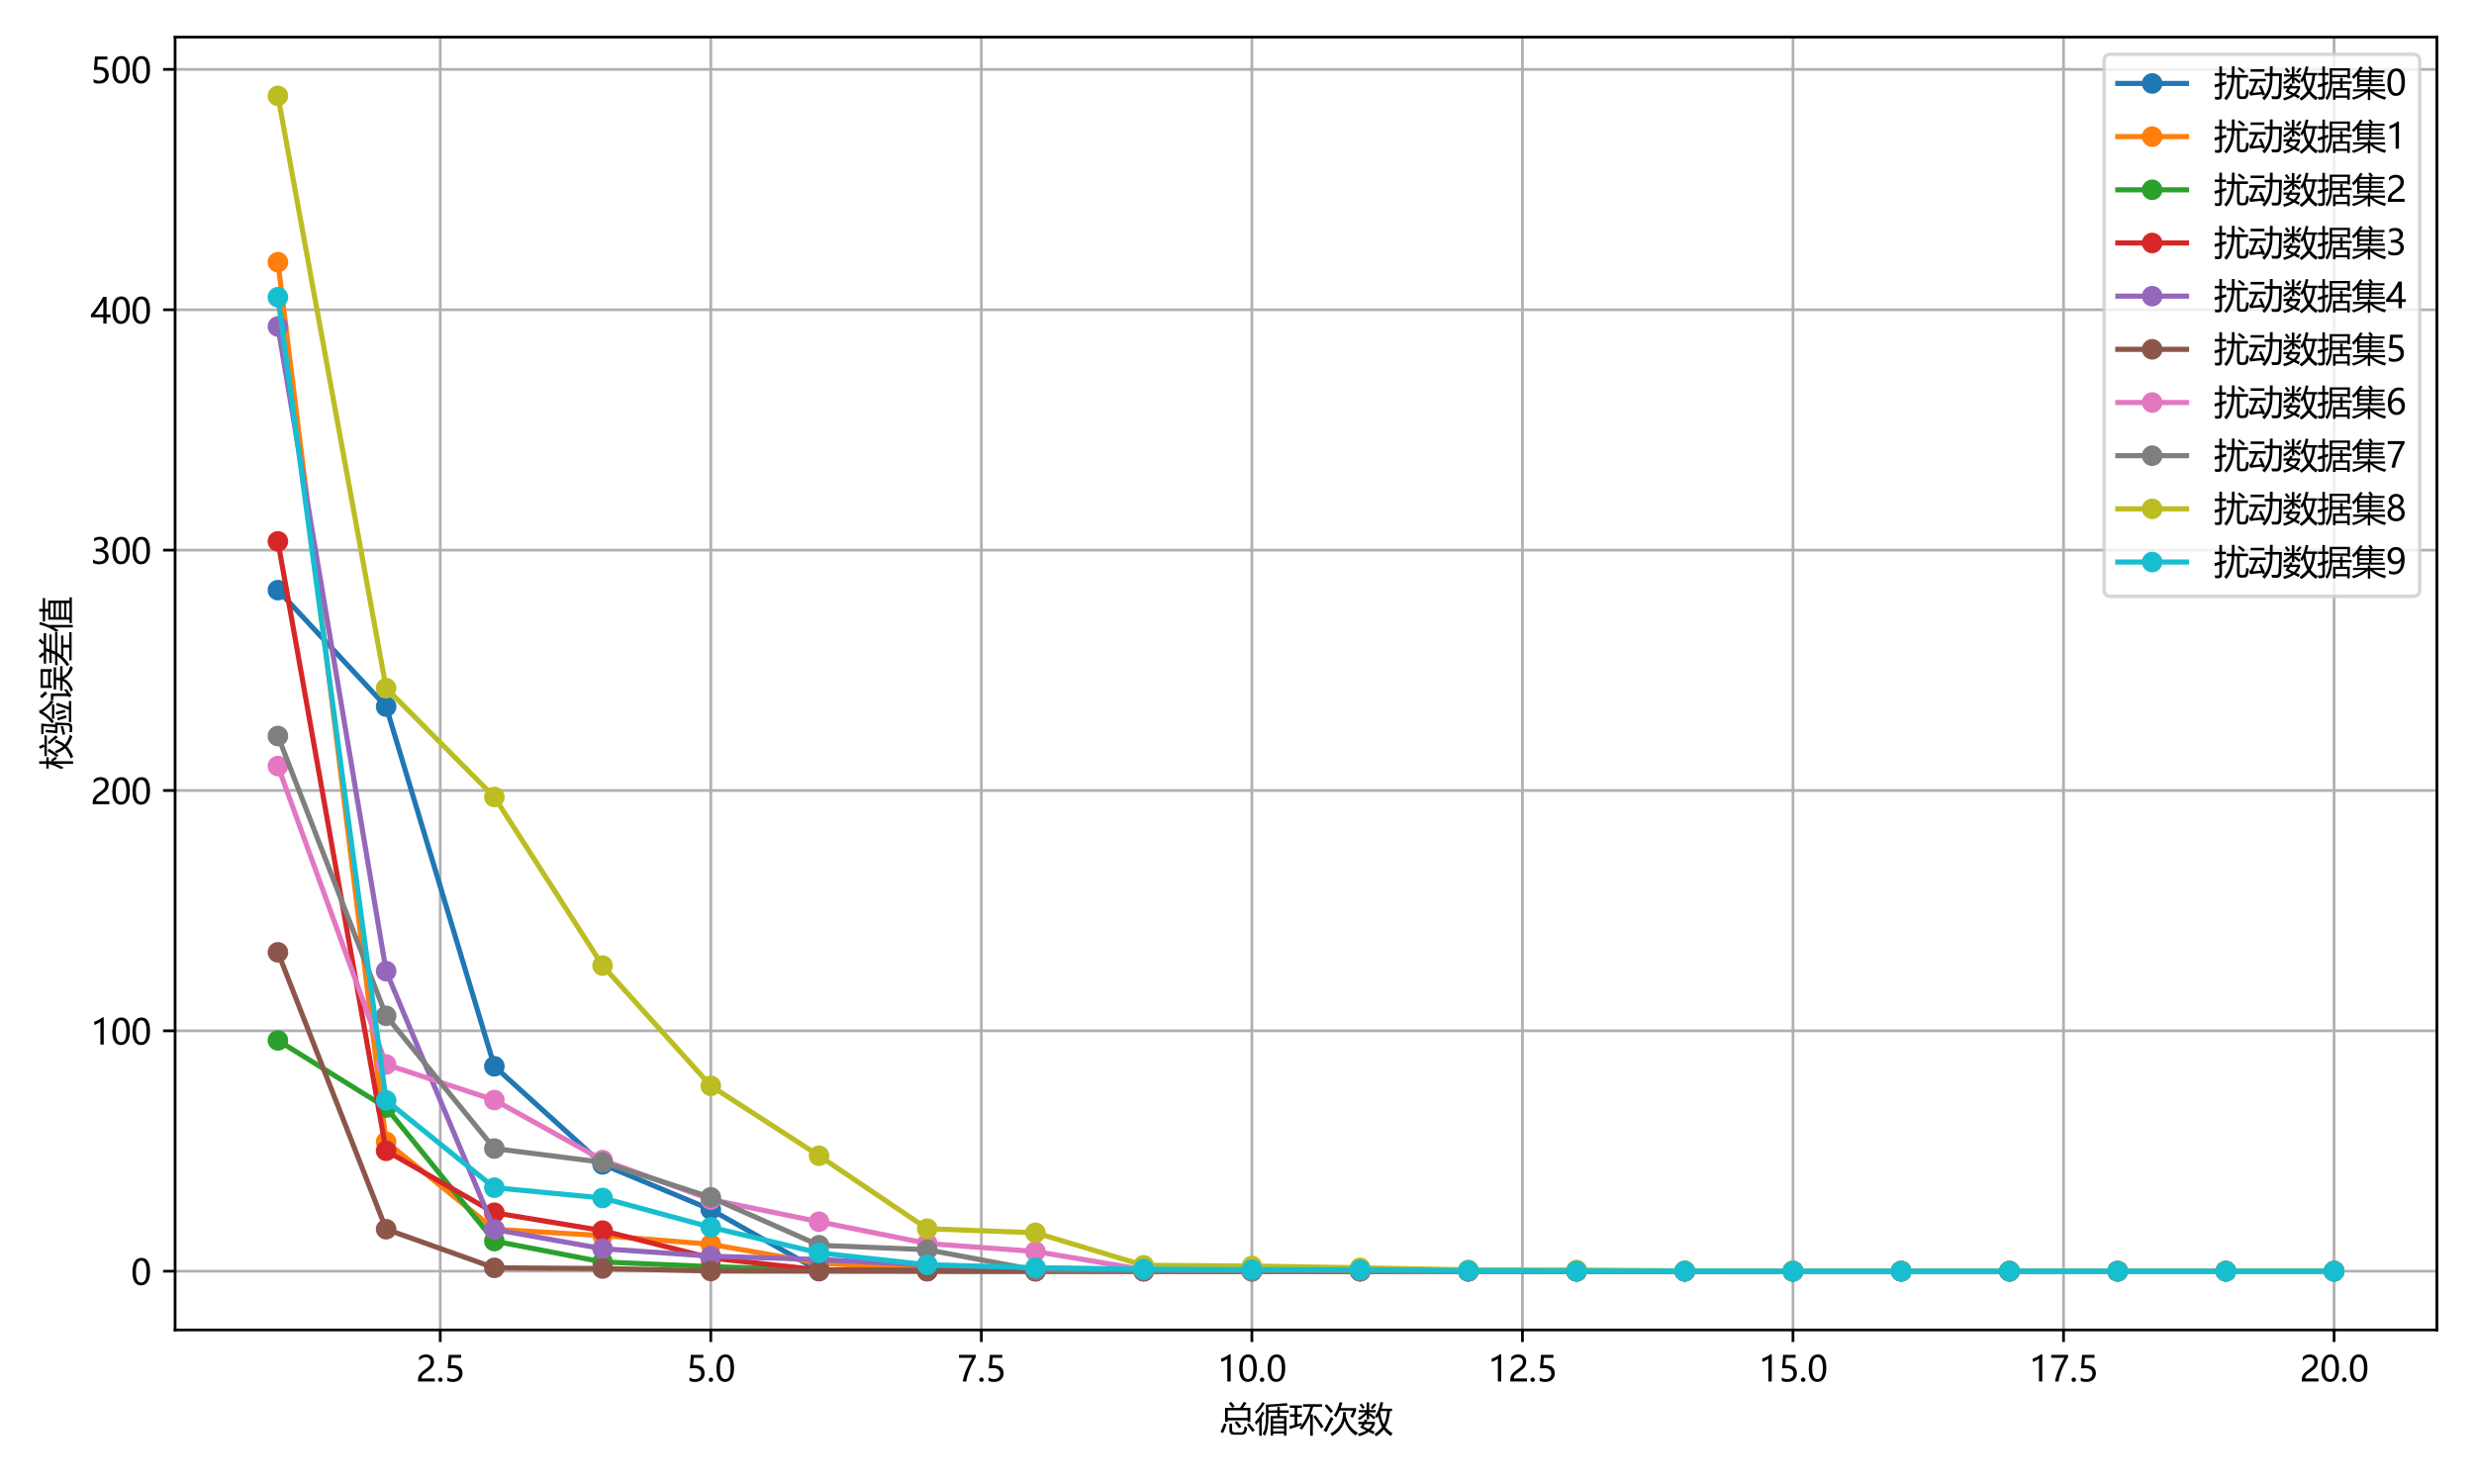 <?xml version="1.0" encoding="utf-8" standalone="no"?>
<!DOCTYPE svg PUBLIC "-//W3C//DTD SVG 1.1//EN"
  "http://www.w3.org/Graphics/SVG/1.1/DTD/svg11.dtd">
<svg xmlns:xlink="http://www.w3.org/1999/xlink" width="720pt" height="432pt" viewBox="0 0 720 432" xmlns="http://www.w3.org/2000/svg" version="1.1">
 <defs>
  <style type="text/css">*{stroke-linejoin: round; stroke-linecap: butt}</style>
 </defs>
 <g id="figure_1">
  <g id="patch_1">
   <path d="M 0 432 
L 720 432 
L 720 0 
L 0 0 
z
" style="fill: #ffffff"/>
  </g>
  <g id="axes_1">
   <g id="patch_2">
    <path d="M 50.96 387.16 
L 709.2 387.16 
L 709.2 10.8 
L 50.96 10.8 
z
" style="fill: #ffffff"/>
   </g>
   <g id="matplotlib.axis_1">
    <g id="xtick_1">
     <g id="line2d_1">
      <path d="M 128.122 387.16 
L 128.122 10.8 
" clip-path="url(#p83b2ec8802)" style="fill: none; stroke: #b0b0b0; stroke-width: 0.8; stroke-linecap: square"/>
     </g>
     <g id="line2d_2">
      <defs>
       <path id="m06f39a9487" d="M 0 0 
L 0 3.5 
" style="stroke: #000000; stroke-width: 0.8"/>
      </defs>
      <g>
       <use xlink:href="#m06f39a9487" x="128.122" y="387.16" style="stroke: #000000; stroke-width: 0.8"/>
      </g>
     </g>
     <g id="text_1">
      <!-- 2.5 -->
      <g transform="translate(121.054 402.154) scale(0.1 -0.1)">
       <defs>
        <path id="MicrosoftYaHei-32" d="M 2666 3572 
Q 2666 3963 2419 4186 
Q 2172 4409 1747 4409 
Q 1447 4409 1140 4256 
Q 834 4103 569 3819 
L 569 4413 
Q 806 4659 1107 4790 
Q 1409 4922 1816 4922 
Q 2472 4922 2872 4570 
Q 3272 4219 3272 3619 
Q 3272 3084 3026 2693 
Q 2781 2303 2188 1894 
Q 1581 1475 1376 1294 
Q 1172 1113 1090 947 
Q 1009 781 1009 544 
L 3416 544 
L 3416 0 
L 372 0 
L 372 241 
Q 372 659 486 951 
Q 600 1244 862 1520 
Q 1125 1797 1681 2184 
Q 2250 2584 2458 2886 
Q 2666 3188 2666 3572 
z
" transform="scale(0.016)"/>
        <path id="MicrosoftYaHei-2e" d="M 372 322 
Q 372 491 487 606 
Q 603 722 775 722 
Q 950 722 1065 605 
Q 1181 488 1181 322 
Q 1181 159 1065 42 
Q 950 -75 772 -75 
Q 600 -75 486 42 
Q 372 159 372 322 
z
" transform="scale(0.016)"/>
        <path id="MicrosoftYaHei-35" d="M 3294 1494 
Q 3294 784 2823 350 
Q 2353 -84 1559 -84 
Q 878 -84 544 119 
L 544 744 
Q 1034 425 1544 425 
Q 2050 425 2361 704 
Q 2672 984 2672 1447 
Q 2672 1909 2348 2167 
Q 2025 2425 1434 2425 
Q 978 2425 613 2384 
L 791 4841 
L 3053 4841 
L 3053 4303 
L 1306 4303 
L 1206 2931 
L 1647 2950 
Q 2416 2950 2855 2567 
Q 3294 2184 3294 1494 
z
" transform="scale(0.016)"/>
       </defs>
       <use xlink:href="#MicrosoftYaHei-32"/>
       <use xlink:href="#MicrosoftYaHei-2e" x="58.643"/>
       <use xlink:href="#MicrosoftYaHei-35" x="82.715"/>
      </g>
     </g>
    </g>
    <g id="xtick_2">
     <g id="line2d_3">
      <path d="M 206.859 387.16 
L 206.859 10.8 
" clip-path="url(#p83b2ec8802)" style="fill: none; stroke: #b0b0b0; stroke-width: 0.8; stroke-linecap: square"/>
     </g>
     <g id="line2d_4">
      <g>
       <use xlink:href="#m06f39a9487" x="206.859" y="387.16" style="stroke: #000000; stroke-width: 0.8"/>
      </g>
     </g>
     <g id="text_2">
      <!-- 5.0 -->
      <g transform="translate(199.791 402.154) scale(0.1 -0.1)">
       <defs>
        <path id="MicrosoftYaHei-30" d="M 284 2325 
Q 284 3606 709 4264 
Q 1134 4922 1941 4922 
Q 3478 4922 3478 2441 
Q 3478 1216 3045 567 
Q 2613 -81 1831 -81 
Q 1094 -81 689 534 
Q 284 1150 284 2325 
z
M 909 2353 
Q 909 425 1888 425 
Q 2850 425 2850 2384 
Q 2850 4413 1906 4413 
Q 909 4413 909 2353 
z
" transform="scale(0.016)"/>
       </defs>
       <use xlink:href="#MicrosoftYaHei-35"/>
       <use xlink:href="#MicrosoftYaHei-2e" x="58.643"/>
       <use xlink:href="#MicrosoftYaHei-30" x="82.715"/>
      </g>
     </g>
    </g>
    <g id="xtick_3">
     <g id="line2d_5">
      <path d="M 285.596 387.16 
L 285.596 10.8 
" clip-path="url(#p83b2ec8802)" style="fill: none; stroke: #b0b0b0; stroke-width: 0.8; stroke-linecap: square"/>
     </g>
     <g id="line2d_6">
      <g>
       <use xlink:href="#m06f39a9487" x="285.596" y="387.16" style="stroke: #000000; stroke-width: 0.8"/>
      </g>
     </g>
     <g id="text_3">
      <!-- 7.5 -->
      <g transform="translate(278.528 402.154) scale(0.1 -0.1)">
       <defs>
        <path id="MicrosoftYaHei-37" d="M 3422 4463 
Q 2659 3131 2223 1998 
Q 1788 866 1684 0 
L 1047 0 
Q 1163 853 1594 1947 
Q 2025 3041 2747 4300 
L 347 4300 
L 347 4841 
L 3422 4841 
L 3422 4463 
z
" transform="scale(0.016)"/>
       </defs>
       <use xlink:href="#MicrosoftYaHei-37"/>
       <use xlink:href="#MicrosoftYaHei-2e" x="58.643"/>
       <use xlink:href="#MicrosoftYaHei-35" x="82.715"/>
      </g>
     </g>
    </g>
    <g id="xtick_4">
     <g id="line2d_7">
      <path d="M 364.333 387.16 
L 364.333 10.8 
" clip-path="url(#p83b2ec8802)" style="fill: none; stroke: #b0b0b0; stroke-width: 0.8; stroke-linecap: square"/>
     </g>
     <g id="line2d_8">
      <g>
       <use xlink:href="#m06f39a9487" x="364.333" y="387.16" style="stroke: #000000; stroke-width: 0.8"/>
      </g>
     </g>
     <g id="text_4">
      <!-- 10.0 -->
      <g transform="translate(354.333 402.154) scale(0.1 -0.1)">
       <defs>
        <path id="MicrosoftYaHei-31" d="M 1781 0 
L 1781 4141 
Q 1638 3997 1295 3819 
Q 953 3641 663 3569 
L 663 4169 
Q 1047 4275 1484 4508 
Q 1922 4741 2156 4947 
L 2388 4947 
L 2388 0 
L 1781 0 
z
" transform="scale(0.016)"/>
       </defs>
       <use xlink:href="#MicrosoftYaHei-31"/>
       <use xlink:href="#MicrosoftYaHei-30" x="58.643"/>
       <use xlink:href="#MicrosoftYaHei-2e" x="117.285"/>
       <use xlink:href="#MicrosoftYaHei-30" x="141.357"/>
      </g>
     </g>
    </g>
    <g id="xtick_5">
     <g id="line2d_9">
      <path d="M 443.069 387.16 
L 443.069 10.8 
" clip-path="url(#p83b2ec8802)" style="fill: none; stroke: #b0b0b0; stroke-width: 0.8; stroke-linecap: square"/>
     </g>
     <g id="line2d_10">
      <g>
       <use xlink:href="#m06f39a9487" x="443.069" y="387.16" style="stroke: #000000; stroke-width: 0.8"/>
      </g>
     </g>
     <g id="text_5">
      <!-- 12.5 -->
      <g transform="translate(433.069 402.154) scale(0.1 -0.1)">
       <use xlink:href="#MicrosoftYaHei-31"/>
       <use xlink:href="#MicrosoftYaHei-32" x="58.643"/>
       <use xlink:href="#MicrosoftYaHei-2e" x="117.285"/>
       <use xlink:href="#MicrosoftYaHei-35" x="141.357"/>
      </g>
     </g>
    </g>
    <g id="xtick_6">
     <g id="line2d_11">
      <path d="M 521.806 387.16 
L 521.806 10.8 
" clip-path="url(#p83b2ec8802)" style="fill: none; stroke: #b0b0b0; stroke-width: 0.8; stroke-linecap: square"/>
     </g>
     <g id="line2d_12">
      <g>
       <use xlink:href="#m06f39a9487" x="521.806" y="387.16" style="stroke: #000000; stroke-width: 0.8"/>
      </g>
     </g>
     <g id="text_6">
      <!-- 15.0 -->
      <g transform="translate(511.806 402.154) scale(0.1 -0.1)">
       <use xlink:href="#MicrosoftYaHei-31"/>
       <use xlink:href="#MicrosoftYaHei-35" x="58.643"/>
       <use xlink:href="#MicrosoftYaHei-2e" x="117.285"/>
       <use xlink:href="#MicrosoftYaHei-30" x="141.357"/>
      </g>
     </g>
    </g>
    <g id="xtick_7">
     <g id="line2d_13">
      <path d="M 600.543 387.16 
L 600.543 10.8 
" clip-path="url(#p83b2ec8802)" style="fill: none; stroke: #b0b0b0; stroke-width: 0.8; stroke-linecap: square"/>
     </g>
     <g id="line2d_14">
      <g>
       <use xlink:href="#m06f39a9487" x="600.543" y="387.16" style="stroke: #000000; stroke-width: 0.8"/>
      </g>
     </g>
     <g id="text_7">
      <!-- 17.5 -->
      <g transform="translate(590.543 402.154) scale(0.1 -0.1)">
       <use xlink:href="#MicrosoftYaHei-31"/>
       <use xlink:href="#MicrosoftYaHei-37" x="58.643"/>
       <use xlink:href="#MicrosoftYaHei-2e" x="117.285"/>
       <use xlink:href="#MicrosoftYaHei-35" x="141.357"/>
      </g>
     </g>
    </g>
    <g id="xtick_8">
     <g id="line2d_15">
      <path d="M 679.28 387.16 
L 679.28 10.8 
" clip-path="url(#p83b2ec8802)" style="fill: none; stroke: #b0b0b0; stroke-width: 0.8; stroke-linecap: square"/>
     </g>
     <g id="line2d_16">
      <g>
       <use xlink:href="#m06f39a9487" x="679.28" y="387.16" style="stroke: #000000; stroke-width: 0.8"/>
      </g>
     </g>
     <g id="text_8">
      <!-- 20.0 -->
      <g transform="translate(669.28 402.154) scale(0.1 -0.1)">
       <use xlink:href="#MicrosoftYaHei-32"/>
       <use xlink:href="#MicrosoftYaHei-30" x="58.643"/>
       <use xlink:href="#MicrosoftYaHei-2e" x="117.285"/>
       <use xlink:href="#MicrosoftYaHei-30" x="141.357"/>
      </g>
     </g>
    </g>
    <g id="text_9">
     <!-- 总循环次数 -->
     <g transform="translate(355.08 416.633) scale(0.1 -0.1)">
      <defs>
       <path id="MicrosoftYaHei-603b" d="M 900 4253 
L 3631 4253 
Q 4022 4822 4331 5353 
L 4813 5103 
Q 4500 4675 4175 4253 
L 5500 4253 
L 5500 1703 
L 5000 1703 
L 5000 1978 
L 1400 1978 
L 1400 1703 
L 900 1703 
L 900 4253 
z
M 5000 3803 
L 1400 3803 
L 1400 2428 
L 5000 2428 
L 5000 3803 
z
M 1694 1378 
L 2181 1378 
L 2181 284 
Q 2181 -203 2619 -203 
L 3875 -203 
Q 4244 -203 4338 172 
Q 4394 366 4450 872 
Q 4631 791 4931 684 
Q 4850 209 4750 -97 
Q 4556 -641 3900 -641 
L 2519 -641 
Q 1694 -641 1694 197 
L 1694 1378 
z
M 719 1422 
L 1188 1272 
Q 931 491 538 -334 
Q 338 -247 81 -134 
Q 444 597 719 1422 
z
M 4881 1203 
L 5238 1478 
Q 5813 841 6319 197 
L 5900 -134 
Q 5456 491 4881 1203 
z
M 2663 1591 
L 3044 1841 
Q 3488 1372 3863 841 
L 3444 547 
Q 3069 1109 2663 1591 
z
M 1594 5109 
L 1975 5353 
Q 2350 4959 2650 4541 
L 2225 4266 
Q 1956 4653 1594 5109 
z
" transform="scale(0.016)"/>
       <path id="MicrosoftYaHei-5faa" d="M 4163 4422 
L 4613 4422 
L 4613 3784 
L 6231 3784 
L 6231 3359 
L 4613 3359 
L 4613 2759 
L 5825 2759 
L 5825 -803 
L 5375 -803 
L 5375 -428 
L 3394 -428 
L 3394 -803 
L 2944 -803 
L 2944 2759 
L 4163 2759 
L 4163 3359 
L 2544 3359 
L 2544 2491 
Q 2550 266 1888 -828 
Q 1700 -628 1463 -466 
Q 2088 378 2088 2441 
L 2088 4828 
Q 4056 4916 5913 5116 
L 5994 4659 
Q 4644 4541 2544 4422 
L 2544 3784 
L 4163 3784 
L 4163 4422 
z
M 81 1647 
Q 806 2391 1419 3559 
L 1825 3334 
Q 1575 2881 1325 2494 
L 1325 -834 
L 869 -834 
L 869 1838 
Q 575 1450 281 1147 
Q 206 1378 81 1647 
z
M 100 3572 
Q 894 4259 1456 5316 
L 1875 5078 
Q 1200 3928 338 3134 
Q 250 3347 100 3572 
z
M 5375 2347 
L 3394 2347 
L 3394 1816 
L 5375 1816 
L 5375 2347 
z
M 3394 897 
L 5375 897 
L 5375 1428 
L 3394 1428 
L 3394 897 
z
M 3394 -16 
L 5375 -16 
L 5375 509 
L 3394 509 
L 3394 -16 
z
" transform="scale(0.016)"/>
       <path id="MicrosoftYaHei-73af" d="M 2606 4447 
L 2606 4916 
L 6050 4916 
L 6050 4447 
L 4441 4447 
Q 4228 3716 3959 3053 
L 4369 3053 
L 4369 -816 
L 3875 -816 
L 3875 2850 
Q 3247 1381 2338 259 
Q 2175 422 1944 566 
Q 3284 2200 3925 4447 
L 2606 4447 
z
M 94 922 
Q 544 1031 1050 1166 
L 1050 2641 
L 213 2641 
L 213 3091 
L 1050 3091 
L 1050 4241 
L 169 4241 
L 169 4691 
L 2375 4691 
L 2375 4241 
L 1544 4241 
L 1544 3091 
L 2369 3091 
L 2369 2641 
L 1544 2641 
L 1544 1297 
Q 1922 1400 2331 1516 
Q 2313 1284 2325 1084 
Q 1081 691 175 391 
L 94 922 
z
M 4856 2909 
Q 5813 1628 6313 834 
L 5888 509 
Q 5225 1622 4469 2653 
L 4856 2909 
z
" transform="scale(0.016)"/>
       <path id="MicrosoftYaHei-6b21" d="M 4119 3472 
Q 4113 3159 4091 2856 
Q 4509 728 6319 -284 
Q 6063 -559 5913 -772 
Q 4344 331 3900 1944 
Q 3491 200 1650 -866 
Q 1525 -672 1306 -422 
Q 3225 591 3525 2428 
Q 3613 2878 3619 3472 
L 4119 3472 
z
M 4944 2647 
Q 5225 3166 5450 3766 
L 2991 3766 
Q 2719 3144 2388 2572 
Q 2163 2734 1938 2841 
Q 2669 4034 3000 5309 
L 3506 5166 
Q 3356 4675 3175 4209 
L 5988 4209 
L 5988 3766 
Q 5731 3072 5425 2466 
Q 5213 2572 4944 2647 
z
M 1388 2622 
Q 1675 2403 1875 2284 
Q 1075 859 575 -178 
L 69 153 
Q 713 1128 1388 2622 
z
M 644 4916 
Q 1150 4409 1781 3672 
L 1375 3297 
Q 769 4097 281 4591 
L 644 4916 
z
" transform="scale(0.016)"/>
       <path id="MicrosoftYaHei-6570" d="M 4175 5303 
L 4675 5228 
Q 4544 4622 4369 4097 
L 6281 4097 
L 6281 3672 
L 5888 3672 
Q 5731 1834 5088 753 
Q 5594 66 6375 -372 
Q 6175 -647 6038 -866 
Q 5275 -372 4769 309 
Q 4194 -403 3400 -928 
Q 3263 -747 3044 -534 
Q 3919 41 4463 772 
Q 3956 1647 3794 2791 
Q 3663 2559 3519 2359 
Q 3394 2541 3206 2759 
Q 3931 3803 4175 5303 
z
M 150 1697 
L 1100 1697 
Q 1238 1934 1369 2184 
L 1819 2041 
Q 1719 1866 1619 1697 
L 3150 1697 
L 3150 1291 
Q 2913 678 2431 216 
Q 2775 53 3131 -109 
L 2856 -541 
Q 2469 -322 2050 -103 
Q 1344 -609 269 -903 
Q 169 -703 56 -466 
Q 969 -259 1600 128 
Q 1063 403 475 691 
Q 675 978 863 1284 
L 150 1284 
L 150 1697 
z
M 219 3847 
L 1656 3847 
L 1656 5247 
L 2119 5247 
L 2119 3847 
L 3319 3847 
L 3319 3434 
L 2119 3434 
L 2119 3053 
L 2306 3266 
Q 2888 2841 3281 2516 
L 2981 2166 
Q 2638 2491 2119 2897 
L 2119 2184 
L 1656 2184 
L 1656 3059 
Q 1088 2466 331 2016 
Q 213 2197 63 2397 
Q 850 2822 1506 3434 
L 219 3434 
L 219 3847 
z
M 5388 3672 
L 4219 3672 
Q 4188 3591 4150 3516 
Q 4263 2191 4775 1247 
Q 5275 2159 5388 3672 
z
M 1088 834 
Q 1531 634 2000 416 
Q 2431 784 2675 1284 
L 1375 1284 
Q 1231 1053 1088 834 
z
M 3038 5091 
L 3425 4834 
Q 3081 4384 2738 4003 
Q 2594 4128 2400 4266 
Q 2725 4647 3038 5091 
z
M 381 4816 
L 738 5059 
Q 1019 4716 1319 4322 
L 931 4047 
Q 656 4453 381 4816 
z
" transform="scale(0.016)"/>
      </defs>
      <use xlink:href="#MicrosoftYaHei-603b"/>
      <use xlink:href="#MicrosoftYaHei-5faa" x="100"/>
      <use xlink:href="#MicrosoftYaHei-73af" x="200"/>
      <use xlink:href="#MicrosoftYaHei-6b21" x="300"/>
      <use xlink:href="#MicrosoftYaHei-6570" x="400"/>
     </g>
    </g>
   </g>
   <g id="matplotlib.axis_2">
    <g id="ytick_1">
     <g id="line2d_17">
      <path d="M 50.96 370.053 
L 709.2 370.053 
" clip-path="url(#p83b2ec8802)" style="fill: none; stroke: #b0b0b0; stroke-width: 0.8; stroke-linecap: square"/>
     </g>
     <g id="line2d_18">
      <defs>
       <path id="mc35ecd8571" d="M 0 0 
L -3.5 0 
" style="stroke: #000000; stroke-width: 0.8"/>
      </defs>
      <g>
       <use xlink:href="#mc35ecd8571" x="50.96" y="370.053" style="stroke: #000000; stroke-width: 0.8"/>
      </g>
     </g>
     <g id="text_10">
      <!-- 0 -->
      <g transform="translate(38.096 374.05) scale(0.1 -0.1)">
       <use xlink:href="#MicrosoftYaHei-30"/>
      </g>
     </g>
    </g>
    <g id="ytick_2">
     <g id="line2d_19">
      <path d="M 50.96 300.083 
L 709.2 300.083 
" clip-path="url(#p83b2ec8802)" style="fill: none; stroke: #b0b0b0; stroke-width: 0.8; stroke-linecap: square"/>
     </g>
     <g id="line2d_20">
      <g>
       <use xlink:href="#mc35ecd8571" x="50.96" y="300.083" style="stroke: #000000; stroke-width: 0.8"/>
      </g>
     </g>
     <g id="text_11">
      <!-- 100 -->
      <g transform="translate(26.368 304.079) scale(0.1 -0.1)">
       <use xlink:href="#MicrosoftYaHei-31"/>
       <use xlink:href="#MicrosoftYaHei-30" x="58.643"/>
       <use xlink:href="#MicrosoftYaHei-30" x="117.285"/>
      </g>
     </g>
    </g>
    <g id="ytick_3">
     <g id="line2d_21">
      <path d="M 50.96 230.112 
L 709.2 230.112 
" clip-path="url(#p83b2ec8802)" style="fill: none; stroke: #b0b0b0; stroke-width: 0.8; stroke-linecap: square"/>
     </g>
     <g id="line2d_22">
      <g>
       <use xlink:href="#mc35ecd8571" x="50.96" y="230.112" style="stroke: #000000; stroke-width: 0.8"/>
      </g>
     </g>
     <g id="text_12">
      <!-- 200 -->
      <g transform="translate(26.368 234.109) scale(0.1 -0.1)">
       <use xlink:href="#MicrosoftYaHei-32"/>
       <use xlink:href="#MicrosoftYaHei-30" x="58.643"/>
       <use xlink:href="#MicrosoftYaHei-30" x="117.285"/>
      </g>
     </g>
    </g>
    <g id="ytick_4">
     <g id="line2d_23">
      <path d="M 50.96 160.142 
L 709.2 160.142 
" clip-path="url(#p83b2ec8802)" style="fill: none; stroke: #b0b0b0; stroke-width: 0.8; stroke-linecap: square"/>
     </g>
     <g id="line2d_24">
      <g>
       <use xlink:href="#mc35ecd8571" x="50.96" y="160.142" style="stroke: #000000; stroke-width: 0.8"/>
      </g>
     </g>
     <g id="text_13">
      <!-- 300 -->
      <g transform="translate(26.368 164.139) scale(0.1 -0.1)">
       <defs>
        <path id="MicrosoftYaHei-33" d="M 447 809 
Q 944 425 1569 425 
Q 2069 425 2361 670 
Q 2653 916 2653 1328 
Q 2653 2247 1338 2247 
L 934 2247 
L 934 2753 
L 1319 2753 
Q 2484 2753 2484 3616 
Q 2484 4413 1594 4413 
Q 1084 4413 634 4069 
L 634 4647 
Q 1109 4922 1744 4922 
Q 2363 4922 2738 4598 
Q 3113 4275 3113 3759 
Q 3113 2809 2144 2538 
L 2144 2525 
Q 2669 2469 2973 2155 
Q 3278 1841 3278 1372 
Q 3278 719 2808 319 
Q 2338 -81 1556 -81 
Q 869 -81 447 175 
L 447 809 
z
" transform="scale(0.016)"/>
       </defs>
       <use xlink:href="#MicrosoftYaHei-33"/>
       <use xlink:href="#MicrosoftYaHei-30" x="58.643"/>
       <use xlink:href="#MicrosoftYaHei-30" x="117.285"/>
      </g>
     </g>
    </g>
    <g id="ytick_5">
     <g id="line2d_25">
      <path d="M 50.96 90.172 
L 709.2 90.172 
" clip-path="url(#p83b2ec8802)" style="fill: none; stroke: #b0b0b0; stroke-width: 0.8; stroke-linecap: square"/>
     </g>
     <g id="line2d_26">
      <g>
       <use xlink:href="#mc35ecd8571" x="50.96" y="90.172" style="stroke: #000000; stroke-width: 0.8"/>
      </g>
     </g>
     <g id="text_14">
      <!-- 400 -->
      <g transform="translate(26.368 94.169) scale(0.1 -0.1)">
       <defs>
        <path id="MicrosoftYaHei-34" d="M 2906 4841 
L 2906 1644 
L 3631 1644 
L 3631 1138 
L 2906 1138 
L 2906 0 
L 2313 0 
L 2313 1138 
L 53 1138 
L 53 1616 
Q 656 2294 1265 3178 
Q 1875 4063 2272 4841 
L 2906 4841 
z
M 741 1644 
L 2313 1644 
L 2313 3950 
Q 1988 3366 1616 2817 
Q 1244 2269 741 1644 
z
" transform="scale(0.016)"/>
       </defs>
       <use xlink:href="#MicrosoftYaHei-34"/>
       <use xlink:href="#MicrosoftYaHei-30" x="58.643"/>
       <use xlink:href="#MicrosoftYaHei-30" x="117.285"/>
      </g>
     </g>
    </g>
    <g id="ytick_6">
     <g id="line2d_27">
      <path d="M 50.96 20.202 
L 709.2 20.202 
" clip-path="url(#p83b2ec8802)" style="fill: none; stroke: #b0b0b0; stroke-width: 0.8; stroke-linecap: square"/>
     </g>
     <g id="line2d_28">
      <g>
       <use xlink:href="#mc35ecd8571" x="50.96" y="20.202" style="stroke: #000000; stroke-width: 0.8"/>
      </g>
     </g>
     <g id="text_15">
      <!-- 500 -->
      <g transform="translate(26.368 24.199) scale(0.1 -0.1)">
       <use xlink:href="#MicrosoftYaHei-35"/>
       <use xlink:href="#MicrosoftYaHei-30" x="58.643"/>
       <use xlink:href="#MicrosoftYaHei-30" x="117.285"/>
      </g>
     </g>
    </g>
    <g id="text_16">
     <!-- 校验误差值 -->
     <g transform="translate(19.882 223.98) rotate(-90) scale(0.1 -0.1)">
      <defs>
       <path id="MicrosoftYaHei-6821" d="M 88 1353 
Q 744 2472 1013 3572 
L 156 3572 
L 156 4003 
L 1031 4003 
L 1031 5297 
L 1488 5297 
L 1488 4003 
L 2213 4003 
L 2213 3572 
L 1488 3572 
L 1488 2991 
L 1706 3159 
Q 2150 2597 2319 2334 
L 1981 2084 
Q 1788 2378 1488 2809 
L 1488 -866 
L 1031 -866 
L 1031 2472 
Q 706 1416 288 803 
Q 206 1072 88 1353 
z
M 3344 2416 
Q 3681 1528 4175 959 
Q 4638 1528 4938 2472 
L 5419 2297 
Q 5006 1216 4525 616 
Q 5231 28 6313 -272 
Q 6163 -453 5994 -741 
Q 4869 -347 4188 253 
Q 3469 -434 2288 -891 
Q 2163 -691 1988 -441 
Q 3144 -34 3838 603 
Q 3306 1203 2944 2222 
L 3344 2416 
z
M 2425 4341 
L 4113 4341 
Q 3981 4697 3756 5159 
L 4175 5341 
Q 4419 4909 4588 4522 
L 4181 4341 
L 6188 4341 
L 6188 3903 
L 2425 3903 
L 2425 4341 
z
M 3344 3766 
L 3775 3553 
Q 3225 2603 2625 1809 
Q 2438 1941 2231 2072 
Q 2881 2897 3344 3766 
z
M 4581 3459 
L 4919 3741 
Q 5600 3016 6213 2253 
L 5831 1928 
Q 5288 2684 4581 3459 
z
" transform="scale(0.016)"/>
       <path id="MicrosoftYaHei-9a8c" d="M 963 4116 
L 819 2397 
L 1450 2397 
L 1613 4503 
L 194 4503 
L 194 4928 
L 2088 4928 
L 1894 2397 
L 2288 2397 
Q 2244 1078 2206 228 
Q 2188 -722 1381 -722 
Q 1044 -722 588 -703 
Q 556 -472 506 -209 
Q 956 -266 1306 -266 
Q 1744 -266 1769 266 
Q 1806 953 1831 1972 
L 331 1972 
L 531 4116 
L 963 4116 
z
M 2338 -103 
L 4594 -103 
Q 5044 1009 5394 2222 
L 5869 2072 
Q 5500 953 5088 -103 
L 6188 -103 
L 6188 -534 
L 2338 -534 
L 2338 -103 
z
M 4606 5278 
L 4488 5078 
Q 5244 3734 6363 3122 
Q 6163 2872 6031 2684 
Q 4931 3497 4238 4641 
Q 3600 3509 2456 2609 
Q 2344 2772 2144 3003 
Q 3388 3866 4050 5278 
L 4606 5278 
z
M 2975 2978 
L 5550 2978 
L 5550 2547 
L 2975 2547 
L 2975 2978 
z
M 3731 2178 
L 4175 2297 
Q 4438 1359 4606 659 
L 4150 528 
Q 3969 1391 3731 2178 
z
M 2656 1897 
L 3094 2034 
Q 3400 1147 3606 453 
L 3144 297 
Q 2938 1097 2656 1897 
z
M 38 1034 
Q 763 1178 1631 1384 
Q 1625 1134 1638 941 
Q 925 791 131 572 
L 38 1034 
z
" transform="scale(0.016)"/>
       <path id="MicrosoftYaHei-8bef" d="M 1819 1484 
L 3706 1484 
Q 3750 1769 3756 2222 
L 2044 2222 
L 2044 2659 
L 6069 2659 
L 6069 2222 
L 4244 2222 
Q 4234 1753 4203 1484 
L 6288 1484 
L 6288 1047 
L 4356 1047 
Q 4913 -53 6363 -359 
Q 6138 -628 5981 -828 
Q 4538 -406 3984 850 
Q 3569 -272 1969 -847 
Q 1819 -653 1631 -441 
Q 3188 53 3588 1047 
L 1819 1047 
L 1819 1484 
z
M 2325 5034 
L 5750 5034 
L 5750 2991 
L 5275 2991 
L 5275 3272 
L 2800 3272 
L 2800 2991 
L 2325 2991 
L 2325 5034 
z
M 2044 784 
Q 2063 459 2088 247 
Q 1294 -272 925 -584 
L 631 -166 
Q 844 9 844 378 
L 844 2716 
L 100 2716 
L 100 3166 
L 1325 3166 
L 1325 284 
Q 1763 578 2044 784 
z
M 5275 4616 
L 2800 4616 
L 2800 3691 
L 5275 3691 
L 5275 4616 
z
M 831 5153 
Q 1281 4697 1725 4184 
L 1294 3822 
Q 881 4347 450 4822 
L 831 5153 
z
" transform="scale(0.016)"/>
       <path id="MicrosoftYaHei-5dee" d="M 1094 -172 
L 3419 -172 
L 3419 891 
L 1813 891 
L 1813 1088 
Q 1200 394 331 -197 
Q 206 3 31 247 
Q 1213 1028 1859 1984 
L 200 1984 
L 200 2409 
L 2119 2409 
Q 2275 2694 2409 3028 
L 638 3028 
L 638 3447 
L 2569 3447 
Q 2666 3728 2750 4041 
L 488 4041 
L 488 4466 
L 2075 4466 
Q 1813 4797 1513 5122 
L 1869 5397 
Q 2231 5047 2563 4672 
L 2278 4466 
L 4219 4466 
L 3975 4684 
Q 4344 5047 4631 5403 
L 5056 5122 
Q 4738 4772 4413 4466 
L 6050 4466 
L 6050 4041 
L 3291 4041 
Q 3206 3731 3109 3447 
L 5813 3447 
L 5813 3028 
L 2963 3028 
Q 2838 2700 2697 2409 
L 6294 2409 
L 6294 1984 
L 2469 1984 
Q 2259 1634 1997 1309 
L 5613 1309 
L 5613 891 
L 3925 891 
L 3925 -172 
L 6213 -172 
L 6213 -597 
L 1094 -597 
L 1094 -172 
z
" transform="scale(0.016)"/>
       <path id="MicrosoftYaHei-503c" d="M 1619 -216 
L 2250 -216 
L 2250 3653 
L 3725 3653 
L 3725 4222 
L 1913 4222 
L 1913 4647 
L 3725 4647 
L 3725 5309 
L 4200 5309 
L 4200 4647 
L 6169 4647 
L 6169 4222 
L 4200 4222 
L 4200 3653 
L 5713 3653 
L 5713 -216 
L 6306 -216 
L 6306 -641 
L 1619 -641 
L 1619 -216 
z
M 69 2247 
Q 906 3497 1369 5278 
L 1831 5141 
Q 1581 4334 1288 3628 
L 1288 -816 
L 831 -816 
L 831 2666 
Q 563 2166 263 1734 
Q 175 1997 69 2247 
z
M 2713 -216 
L 5250 -216 
L 5250 353 
L 2713 353 
L 2713 -216 
z
M 5250 3241 
L 2713 3241 
L 2713 2678 
L 5250 2678 
L 5250 3241 
z
M 2713 1716 
L 5250 1716 
L 5250 2278 
L 2713 2278 
L 2713 1716 
z
M 2713 753 
L 5250 753 
L 5250 1316 
L 2713 1316 
L 2713 753 
z
" transform="scale(0.016)"/>
      </defs>
      <use xlink:href="#MicrosoftYaHei-6821"/>
      <use xlink:href="#MicrosoftYaHei-9a8c" x="100"/>
      <use xlink:href="#MicrosoftYaHei-8bef" x="200"/>
      <use xlink:href="#MicrosoftYaHei-5dee" x="300"/>
      <use xlink:href="#MicrosoftYaHei-503c" x="400"/>
     </g>
    </g>
   </g>
   <g id="line2d_29">
    <path d="M 80.88 171.792 
L 112.375 205.694 
L 143.869 310.407 
L 175.364 338.949 
L 206.859 352.107 
L 238.354 369.917 
L 269.848 369.997 
L 301.343 370.003 
L 332.838 370.02 
L 364.333 370.028 
L 395.827 370.03 
L 427.322 370.041 
L 458.817 370.051 
L 490.312 370.052 
L 521.806 370.052 
L 553.301 370.052 
L 584.796 370.053 
L 616.291 370.053 
L 647.785 370.053 
L 679.28 370.053 
" clip-path="url(#p83b2ec8802)" style="fill: none; stroke: #1f77b4; stroke-width: 1.5; stroke-linecap: square"/>
    <defs>
     <path id="md65d1ac5cd" d="M 0 2.5 
C 0.663 2.5 1.299 2.237 1.768 1.768 
C 2.237 1.299 2.5 0.663 2.5 0 
C 2.5 -0.663 2.237 -1.299 1.768 -1.768 
C 1.299 -2.237 0.663 -2.5 0 -2.5 
C -0.663 -2.5 -1.299 -2.237 -1.768 -1.768 
C -2.237 -1.299 -2.5 -0.663 -2.5 0 
C -2.5 0.663 -2.237 1.299 -1.768 1.768 
C -1.299 2.237 -0.663 2.5 0 2.5 
z
" style="stroke: #1f77b4"/>
    </defs>
    <g clip-path="url(#p83b2ec8802)">
     <use xlink:href="#md65d1ac5cd" x="80.88" y="171.792" style="fill: #1f77b4; stroke: #1f77b4"/>
     <use xlink:href="#md65d1ac5cd" x="112.375" y="205.694" style="fill: #1f77b4; stroke: #1f77b4"/>
     <use xlink:href="#md65d1ac5cd" x="143.869" y="310.407" style="fill: #1f77b4; stroke: #1f77b4"/>
     <use xlink:href="#md65d1ac5cd" x="175.364" y="338.949" style="fill: #1f77b4; stroke: #1f77b4"/>
     <use xlink:href="#md65d1ac5cd" x="206.859" y="352.107" style="fill: #1f77b4; stroke: #1f77b4"/>
     <use xlink:href="#md65d1ac5cd" x="238.354" y="369.917" style="fill: #1f77b4; stroke: #1f77b4"/>
     <use xlink:href="#md65d1ac5cd" x="269.848" y="369.997" style="fill: #1f77b4; stroke: #1f77b4"/>
     <use xlink:href="#md65d1ac5cd" x="301.343" y="370.003" style="fill: #1f77b4; stroke: #1f77b4"/>
     <use xlink:href="#md65d1ac5cd" x="332.838" y="370.02" style="fill: #1f77b4; stroke: #1f77b4"/>
     <use xlink:href="#md65d1ac5cd" x="364.333" y="370.028" style="fill: #1f77b4; stroke: #1f77b4"/>
     <use xlink:href="#md65d1ac5cd" x="395.827" y="370.03" style="fill: #1f77b4; stroke: #1f77b4"/>
     <use xlink:href="#md65d1ac5cd" x="427.322" y="370.041" style="fill: #1f77b4; stroke: #1f77b4"/>
     <use xlink:href="#md65d1ac5cd" x="458.817" y="370.051" style="fill: #1f77b4; stroke: #1f77b4"/>
     <use xlink:href="#md65d1ac5cd" x="490.312" y="370.052" style="fill: #1f77b4; stroke: #1f77b4"/>
     <use xlink:href="#md65d1ac5cd" x="521.806" y="370.052" style="fill: #1f77b4; stroke: #1f77b4"/>
     <use xlink:href="#md65d1ac5cd" x="553.301" y="370.052" style="fill: #1f77b4; stroke: #1f77b4"/>
     <use xlink:href="#md65d1ac5cd" x="584.796" y="370.053" style="fill: #1f77b4; stroke: #1f77b4"/>
     <use xlink:href="#md65d1ac5cd" x="616.291" y="370.053" style="fill: #1f77b4; stroke: #1f77b4"/>
     <use xlink:href="#md65d1ac5cd" x="647.785" y="370.053" style="fill: #1f77b4; stroke: #1f77b4"/>
     <use xlink:href="#md65d1ac5cd" x="679.28" y="370.053" style="fill: #1f77b4; stroke: #1f77b4"/>
    </g>
   </g>
   <g id="line2d_30">
    <path d="M 80.88 76.33 
L 112.375 332.386 
L 143.869 357.848 
L 175.364 359.695 
L 206.859 362.217 
L 238.354 367.725 
L 269.848 369.381 
L 301.343 369.71 
L 332.838 369.811 
L 364.333 369.853 
L 395.827 369.991 
L 427.322 370.013 
L 458.817 370.035 
L 490.312 370.041 
L 521.806 370.051 
L 553.301 370.052 
L 584.796 370.052 
L 616.291 370.053 
L 647.785 370.053 
L 679.28 370.053 
" clip-path="url(#p83b2ec8802)" style="fill: none; stroke: #ff7f0e; stroke-width: 1.5; stroke-linecap: square"/>
    <defs>
     <path id="macd230d021" d="M 0 2.5 
C 0.663 2.5 1.299 2.237 1.768 1.768 
C 2.237 1.299 2.5 0.663 2.5 0 
C 2.5 -0.663 2.237 -1.299 1.768 -1.768 
C 1.299 -2.237 0.663 -2.5 0 -2.5 
C -0.663 -2.5 -1.299 -2.237 -1.768 -1.768 
C -2.237 -1.299 -2.5 -0.663 -2.5 0 
C -2.5 0.663 -2.237 1.299 -1.768 1.768 
C -1.299 2.237 -0.663 2.5 0 2.5 
z
" style="stroke: #ff7f0e"/>
    </defs>
    <g clip-path="url(#p83b2ec8802)">
     <use xlink:href="#macd230d021" x="80.88" y="76.33" style="fill: #ff7f0e; stroke: #ff7f0e"/>
     <use xlink:href="#macd230d021" x="112.375" y="332.386" style="fill: #ff7f0e; stroke: #ff7f0e"/>
     <use xlink:href="#macd230d021" x="143.869" y="357.848" style="fill: #ff7f0e; stroke: #ff7f0e"/>
     <use xlink:href="#macd230d021" x="175.364" y="359.695" style="fill: #ff7f0e; stroke: #ff7f0e"/>
     <use xlink:href="#macd230d021" x="206.859" y="362.217" style="fill: #ff7f0e; stroke: #ff7f0e"/>
     <use xlink:href="#macd230d021" x="238.354" y="367.725" style="fill: #ff7f0e; stroke: #ff7f0e"/>
     <use xlink:href="#macd230d021" x="269.848" y="369.381" style="fill: #ff7f0e; stroke: #ff7f0e"/>
     <use xlink:href="#macd230d021" x="301.343" y="369.71" style="fill: #ff7f0e; stroke: #ff7f0e"/>
     <use xlink:href="#macd230d021" x="332.838" y="369.811" style="fill: #ff7f0e; stroke: #ff7f0e"/>
     <use xlink:href="#macd230d021" x="364.333" y="369.853" style="fill: #ff7f0e; stroke: #ff7f0e"/>
     <use xlink:href="#macd230d021" x="395.827" y="369.991" style="fill: #ff7f0e; stroke: #ff7f0e"/>
     <use xlink:href="#macd230d021" x="427.322" y="370.013" style="fill: #ff7f0e; stroke: #ff7f0e"/>
     <use xlink:href="#macd230d021" x="458.817" y="370.035" style="fill: #ff7f0e; stroke: #ff7f0e"/>
     <use xlink:href="#macd230d021" x="490.312" y="370.041" style="fill: #ff7f0e; stroke: #ff7f0e"/>
     <use xlink:href="#macd230d021" x="521.806" y="370.051" style="fill: #ff7f0e; stroke: #ff7f0e"/>
     <use xlink:href="#macd230d021" x="553.301" y="370.052" style="fill: #ff7f0e; stroke: #ff7f0e"/>
     <use xlink:href="#macd230d021" x="584.796" y="370.052" style="fill: #ff7f0e; stroke: #ff7f0e"/>
     <use xlink:href="#macd230d021" x="616.291" y="370.053" style="fill: #ff7f0e; stroke: #ff7f0e"/>
     <use xlink:href="#macd230d021" x="647.785" y="370.053" style="fill: #ff7f0e; stroke: #ff7f0e"/>
     <use xlink:href="#macd230d021" x="679.28" y="370.053" style="fill: #ff7f0e; stroke: #ff7f0e"/>
    </g>
   </g>
   <g id="line2d_31">
    <path d="M 80.88 302.866 
L 112.375 322.428 
L 143.869 361.285 
L 175.364 367.368 
L 206.859 368.728 
L 238.354 369.652 
L 269.848 369.712 
L 301.343 369.723 
L 332.838 369.801 
L 364.333 369.898 
L 395.827 369.972 
L 427.322 370.02 
L 458.817 370.039 
L 490.312 370.045 
L 521.806 370.047 
L 553.301 370.048 
L 584.796 370.05 
L 616.291 370.052 
L 647.785 370.052 
L 679.28 370.052 
" clip-path="url(#p83b2ec8802)" style="fill: none; stroke: #2ca02c; stroke-width: 1.5; stroke-linecap: square"/>
    <defs>
     <path id="m0ca3ea53a0" d="M 0 2.5 
C 0.663 2.5 1.299 2.237 1.768 1.768 
C 2.237 1.299 2.5 0.663 2.5 0 
C 2.5 -0.663 2.237 -1.299 1.768 -1.768 
C 1.299 -2.237 0.663 -2.5 0 -2.5 
C -0.663 -2.5 -1.299 -2.237 -1.768 -1.768 
C -2.237 -1.299 -2.5 -0.663 -2.5 0 
C -2.5 0.663 -2.237 1.299 -1.768 1.768 
C -1.299 2.237 -0.663 2.5 0 2.5 
z
" style="stroke: #2ca02c"/>
    </defs>
    <g clip-path="url(#p83b2ec8802)">
     <use xlink:href="#m0ca3ea53a0" x="80.88" y="302.866" style="fill: #2ca02c; stroke: #2ca02c"/>
     <use xlink:href="#m0ca3ea53a0" x="112.375" y="322.428" style="fill: #2ca02c; stroke: #2ca02c"/>
     <use xlink:href="#m0ca3ea53a0" x="143.869" y="361.285" style="fill: #2ca02c; stroke: #2ca02c"/>
     <use xlink:href="#m0ca3ea53a0" x="175.364" y="367.368" style="fill: #2ca02c; stroke: #2ca02c"/>
     <use xlink:href="#m0ca3ea53a0" x="206.859" y="368.728" style="fill: #2ca02c; stroke: #2ca02c"/>
     <use xlink:href="#m0ca3ea53a0" x="238.354" y="369.652" style="fill: #2ca02c; stroke: #2ca02c"/>
     <use xlink:href="#m0ca3ea53a0" x="269.848" y="369.712" style="fill: #2ca02c; stroke: #2ca02c"/>
     <use xlink:href="#m0ca3ea53a0" x="301.343" y="369.723" style="fill: #2ca02c; stroke: #2ca02c"/>
     <use xlink:href="#m0ca3ea53a0" x="332.838" y="369.801" style="fill: #2ca02c; stroke: #2ca02c"/>
     <use xlink:href="#m0ca3ea53a0" x="364.333" y="369.898" style="fill: #2ca02c; stroke: #2ca02c"/>
     <use xlink:href="#m0ca3ea53a0" x="395.827" y="369.972" style="fill: #2ca02c; stroke: #2ca02c"/>
     <use xlink:href="#m0ca3ea53a0" x="427.322" y="370.02" style="fill: #2ca02c; stroke: #2ca02c"/>
     <use xlink:href="#m0ca3ea53a0" x="458.817" y="370.039" style="fill: #2ca02c; stroke: #2ca02c"/>
     <use xlink:href="#m0ca3ea53a0" x="490.312" y="370.045" style="fill: #2ca02c; stroke: #2ca02c"/>
     <use xlink:href="#m0ca3ea53a0" x="521.806" y="370.047" style="fill: #2ca02c; stroke: #2ca02c"/>
     <use xlink:href="#m0ca3ea53a0" x="553.301" y="370.048" style="fill: #2ca02c; stroke: #2ca02c"/>
     <use xlink:href="#m0ca3ea53a0" x="584.796" y="370.05" style="fill: #2ca02c; stroke: #2ca02c"/>
     <use xlink:href="#m0ca3ea53a0" x="616.291" y="370.052" style="fill: #2ca02c; stroke: #2ca02c"/>
     <use xlink:href="#m0ca3ea53a0" x="647.785" y="370.052" style="fill: #2ca02c; stroke: #2ca02c"/>
     <use xlink:href="#m0ca3ea53a0" x="679.28" y="370.052" style="fill: #2ca02c; stroke: #2ca02c"/>
    </g>
   </g>
   <g id="line2d_32">
    <path d="M 80.88 157.603 
L 112.375 334.999 
L 143.869 353.039 
L 175.364 358.248 
L 206.859 366.213 
L 238.354 369.689 
L 269.848 369.989 
L 301.343 370.033 
L 332.838 370.051 
L 364.333 370.052 
L 395.827 370.052 
L 427.322 370.053 
L 458.817 370.053 
L 490.312 370.053 
L 521.806 370.053 
L 553.301 370.053 
L 584.796 370.053 
L 616.291 370.053 
L 647.785 370.053 
L 679.28 370.053 
" clip-path="url(#p83b2ec8802)" style="fill: none; stroke: #d62728; stroke-width: 1.5; stroke-linecap: square"/>
    <defs>
     <path id="mdfc22bbbf7" d="M 0 2.5 
C 0.663 2.5 1.299 2.237 1.768 1.768 
C 2.237 1.299 2.5 0.663 2.5 0 
C 2.5 -0.663 2.237 -1.299 1.768 -1.768 
C 1.299 -2.237 0.663 -2.5 0 -2.5 
C -0.663 -2.5 -1.299 -2.237 -1.768 -1.768 
C -2.237 -1.299 -2.5 -0.663 -2.5 0 
C -2.5 0.663 -2.237 1.299 -1.768 1.768 
C -1.299 2.237 -0.663 2.5 0 2.5 
z
" style="stroke: #d62728"/>
    </defs>
    <g clip-path="url(#p83b2ec8802)">
     <use xlink:href="#mdfc22bbbf7" x="80.88" y="157.603" style="fill: #d62728; stroke: #d62728"/>
     <use xlink:href="#mdfc22bbbf7" x="112.375" y="334.999" style="fill: #d62728; stroke: #d62728"/>
     <use xlink:href="#mdfc22bbbf7" x="143.869" y="353.039" style="fill: #d62728; stroke: #d62728"/>
     <use xlink:href="#mdfc22bbbf7" x="175.364" y="358.248" style="fill: #d62728; stroke: #d62728"/>
     <use xlink:href="#mdfc22bbbf7" x="206.859" y="366.213" style="fill: #d62728; stroke: #d62728"/>
     <use xlink:href="#mdfc22bbbf7" x="238.354" y="369.689" style="fill: #d62728; stroke: #d62728"/>
     <use xlink:href="#mdfc22bbbf7" x="269.848" y="369.989" style="fill: #d62728; stroke: #d62728"/>
     <use xlink:href="#mdfc22bbbf7" x="301.343" y="370.033" style="fill: #d62728; stroke: #d62728"/>
     <use xlink:href="#mdfc22bbbf7" x="332.838" y="370.051" style="fill: #d62728; stroke: #d62728"/>
     <use xlink:href="#mdfc22bbbf7" x="364.333" y="370.052" style="fill: #d62728; stroke: #d62728"/>
     <use xlink:href="#mdfc22bbbf7" x="395.827" y="370.052" style="fill: #d62728; stroke: #d62728"/>
     <use xlink:href="#mdfc22bbbf7" x="427.322" y="370.053" style="fill: #d62728; stroke: #d62728"/>
     <use xlink:href="#mdfc22bbbf7" x="458.817" y="370.053" style="fill: #d62728; stroke: #d62728"/>
     <use xlink:href="#mdfc22bbbf7" x="490.312" y="370.053" style="fill: #d62728; stroke: #d62728"/>
     <use xlink:href="#mdfc22bbbf7" x="521.806" y="370.053" style="fill: #d62728; stroke: #d62728"/>
     <use xlink:href="#mdfc22bbbf7" x="553.301" y="370.053" style="fill: #d62728; stroke: #d62728"/>
     <use xlink:href="#mdfc22bbbf7" x="584.796" y="370.053" style="fill: #d62728; stroke: #d62728"/>
     <use xlink:href="#mdfc22bbbf7" x="616.291" y="370.053" style="fill: #d62728; stroke: #d62728"/>
     <use xlink:href="#mdfc22bbbf7" x="647.785" y="370.053" style="fill: #d62728; stroke: #d62728"/>
     <use xlink:href="#mdfc22bbbf7" x="679.28" y="370.053" style="fill: #d62728; stroke: #d62728"/>
    </g>
   </g>
   <g id="line2d_33">
    <path d="M 80.88 95.041 
L 112.375 282.703 
L 143.869 357.904 
L 175.364 363.514 
L 206.859 365.674 
L 238.354 366.653 
L 269.848 368.223 
L 301.343 369.357 
L 332.838 369.464 
L 364.333 369.917 
L 395.827 370.018 
L 427.322 370.034 
L 458.817 370.046 
L 490.312 370.045 
L 521.806 370.05 
L 553.301 370.051 
L 584.796 370.052 
L 616.291 370.052 
L 647.785 370.052 
L 679.28 370.053 
" clip-path="url(#p83b2ec8802)" style="fill: none; stroke: #9467bd; stroke-width: 1.5; stroke-linecap: square"/>
    <defs>
     <path id="m971f835d76" d="M 0 2.5 
C 0.663 2.5 1.299 2.237 1.768 1.768 
C 2.237 1.299 2.5 0.663 2.5 0 
C 2.5 -0.663 2.237 -1.299 1.768 -1.768 
C 1.299 -2.237 0.663 -2.5 0 -2.5 
C -0.663 -2.5 -1.299 -2.237 -1.768 -1.768 
C -2.237 -1.299 -2.5 -0.663 -2.5 0 
C -2.5 0.663 -2.237 1.299 -1.768 1.768 
C -1.299 2.237 -0.663 2.5 0 2.5 
z
" style="stroke: #9467bd"/>
    </defs>
    <g clip-path="url(#p83b2ec8802)">
     <use xlink:href="#m971f835d76" x="80.88" y="95.041" style="fill: #9467bd; stroke: #9467bd"/>
     <use xlink:href="#m971f835d76" x="112.375" y="282.703" style="fill: #9467bd; stroke: #9467bd"/>
     <use xlink:href="#m971f835d76" x="143.869" y="357.904" style="fill: #9467bd; stroke: #9467bd"/>
     <use xlink:href="#m971f835d76" x="175.364" y="363.514" style="fill: #9467bd; stroke: #9467bd"/>
     <use xlink:href="#m971f835d76" x="206.859" y="365.674" style="fill: #9467bd; stroke: #9467bd"/>
     <use xlink:href="#m971f835d76" x="238.354" y="366.653" style="fill: #9467bd; stroke: #9467bd"/>
     <use xlink:href="#m971f835d76" x="269.848" y="368.223" style="fill: #9467bd; stroke: #9467bd"/>
     <use xlink:href="#m971f835d76" x="301.343" y="369.357" style="fill: #9467bd; stroke: #9467bd"/>
     <use xlink:href="#m971f835d76" x="332.838" y="369.464" style="fill: #9467bd; stroke: #9467bd"/>
     <use xlink:href="#m971f835d76" x="364.333" y="369.917" style="fill: #9467bd; stroke: #9467bd"/>
     <use xlink:href="#m971f835d76" x="395.827" y="370.018" style="fill: #9467bd; stroke: #9467bd"/>
     <use xlink:href="#m971f835d76" x="427.322" y="370.034" style="fill: #9467bd; stroke: #9467bd"/>
     <use xlink:href="#m971f835d76" x="458.817" y="370.046" style="fill: #9467bd; stroke: #9467bd"/>
     <use xlink:href="#m971f835d76" x="490.312" y="370.045" style="fill: #9467bd; stroke: #9467bd"/>
     <use xlink:href="#m971f835d76" x="521.806" y="370.05" style="fill: #9467bd; stroke: #9467bd"/>
     <use xlink:href="#m971f835d76" x="553.301" y="370.051" style="fill: #9467bd; stroke: #9467bd"/>
     <use xlink:href="#m971f835d76" x="584.796" y="370.052" style="fill: #9467bd; stroke: #9467bd"/>
     <use xlink:href="#m971f835d76" x="616.291" y="370.052" style="fill: #9467bd; stroke: #9467bd"/>
     <use xlink:href="#m971f835d76" x="647.785" y="370.052" style="fill: #9467bd; stroke: #9467bd"/>
     <use xlink:href="#m971f835d76" x="679.28" y="370.053" style="fill: #9467bd; stroke: #9467bd"/>
    </g>
   </g>
   <g id="line2d_34">
    <path d="M 80.88 277.222 
L 112.375 357.83 
L 143.869 369.073 
L 175.364 369.269 
L 206.859 369.996 
L 238.354 370.044 
L 269.848 370.049 
L 301.343 370.053 
L 332.838 370.053 
L 364.333 370.053 
L 395.827 370.053 
L 427.322 370.053 
L 458.817 370.053 
L 490.312 370.053 
L 521.806 370.053 
L 553.301 370.053 
L 584.796 370.053 
L 616.291 370.053 
L 647.785 370.053 
L 679.28 370.053 
" clip-path="url(#p83b2ec8802)" style="fill: none; stroke: #8c564b; stroke-width: 1.5; stroke-linecap: square"/>
    <defs>
     <path id="m0116ce152a" d="M 0 2.5 
C 0.663 2.5 1.299 2.237 1.768 1.768 
C 2.237 1.299 2.5 0.663 2.5 0 
C 2.5 -0.663 2.237 -1.299 1.768 -1.768 
C 1.299 -2.237 0.663 -2.5 0 -2.5 
C -0.663 -2.5 -1.299 -2.237 -1.768 -1.768 
C -2.237 -1.299 -2.5 -0.663 -2.5 0 
C -2.5 0.663 -2.237 1.299 -1.768 1.768 
C -1.299 2.237 -0.663 2.5 0 2.5 
z
" style="stroke: #8c564b"/>
    </defs>
    <g clip-path="url(#p83b2ec8802)">
     <use xlink:href="#m0116ce152a" x="80.88" y="277.222" style="fill: #8c564b; stroke: #8c564b"/>
     <use xlink:href="#m0116ce152a" x="112.375" y="357.83" style="fill: #8c564b; stroke: #8c564b"/>
     <use xlink:href="#m0116ce152a" x="143.869" y="369.073" style="fill: #8c564b; stroke: #8c564b"/>
     <use xlink:href="#m0116ce152a" x="175.364" y="369.269" style="fill: #8c564b; stroke: #8c564b"/>
     <use xlink:href="#m0116ce152a" x="206.859" y="369.996" style="fill: #8c564b; stroke: #8c564b"/>
     <use xlink:href="#m0116ce152a" x="238.354" y="370.044" style="fill: #8c564b; stroke: #8c564b"/>
     <use xlink:href="#m0116ce152a" x="269.848" y="370.049" style="fill: #8c564b; stroke: #8c564b"/>
     <use xlink:href="#m0116ce152a" x="301.343" y="370.053" style="fill: #8c564b; stroke: #8c564b"/>
     <use xlink:href="#m0116ce152a" x="332.838" y="370.053" style="fill: #8c564b; stroke: #8c564b"/>
     <use xlink:href="#m0116ce152a" x="364.333" y="370.053" style="fill: #8c564b; stroke: #8c564b"/>
     <use xlink:href="#m0116ce152a" x="395.827" y="370.053" style="fill: #8c564b; stroke: #8c564b"/>
     <use xlink:href="#m0116ce152a" x="427.322" y="370.053" style="fill: #8c564b; stroke: #8c564b"/>
     <use xlink:href="#m0116ce152a" x="458.817" y="370.053" style="fill: #8c564b; stroke: #8c564b"/>
     <use xlink:href="#m0116ce152a" x="490.312" y="370.053" style="fill: #8c564b; stroke: #8c564b"/>
     <use xlink:href="#m0116ce152a" x="521.806" y="370.053" style="fill: #8c564b; stroke: #8c564b"/>
     <use xlink:href="#m0116ce152a" x="553.301" y="370.053" style="fill: #8c564b; stroke: #8c564b"/>
     <use xlink:href="#m0116ce152a" x="584.796" y="370.053" style="fill: #8c564b; stroke: #8c564b"/>
     <use xlink:href="#m0116ce152a" x="616.291" y="370.053" style="fill: #8c564b; stroke: #8c564b"/>
     <use xlink:href="#m0116ce152a" x="647.785" y="370.053" style="fill: #8c564b; stroke: #8c564b"/>
     <use xlink:href="#m0116ce152a" x="679.28" y="370.053" style="fill: #8c564b; stroke: #8c564b"/>
    </g>
   </g>
   <g id="line2d_35">
    <path d="M 80.88 222.996 
L 112.375 309.866 
L 143.869 320.226 
L 175.364 337.7 
L 206.859 349.191 
L 238.354 355.657 
L 269.848 361.98 
L 301.343 364.323 
L 332.838 369.597 
L 364.333 369.928 
L 395.827 369.957 
L 427.322 370.051 
L 458.817 370.052 
L 490.312 370.052 
L 521.806 370.053 
L 553.301 370.053 
L 584.796 370.053 
L 616.291 370.053 
L 647.785 370.053 
L 679.28 370.053 
" clip-path="url(#p83b2ec8802)" style="fill: none; stroke: #e377c2; stroke-width: 1.5; stroke-linecap: square"/>
    <defs>
     <path id="mc93271231a" d="M 0 2.5 
C 0.663 2.5 1.299 2.237 1.768 1.768 
C 2.237 1.299 2.5 0.663 2.5 0 
C 2.5 -0.663 2.237 -1.299 1.768 -1.768 
C 1.299 -2.237 0.663 -2.5 0 -2.5 
C -0.663 -2.5 -1.299 -2.237 -1.768 -1.768 
C -2.237 -1.299 -2.5 -0.663 -2.5 0 
C -2.5 0.663 -2.237 1.299 -1.768 1.768 
C -1.299 2.237 -0.663 2.5 0 2.5 
z
" style="stroke: #e377c2"/>
    </defs>
    <g clip-path="url(#p83b2ec8802)">
     <use xlink:href="#mc93271231a" x="80.88" y="222.996" style="fill: #e377c2; stroke: #e377c2"/>
     <use xlink:href="#mc93271231a" x="112.375" y="309.866" style="fill: #e377c2; stroke: #e377c2"/>
     <use xlink:href="#mc93271231a" x="143.869" y="320.226" style="fill: #e377c2; stroke: #e377c2"/>
     <use xlink:href="#mc93271231a" x="175.364" y="337.7" style="fill: #e377c2; stroke: #e377c2"/>
     <use xlink:href="#mc93271231a" x="206.859" y="349.191" style="fill: #e377c2; stroke: #e377c2"/>
     <use xlink:href="#mc93271231a" x="238.354" y="355.657" style="fill: #e377c2; stroke: #e377c2"/>
     <use xlink:href="#mc93271231a" x="269.848" y="361.98" style="fill: #e377c2; stroke: #e377c2"/>
     <use xlink:href="#mc93271231a" x="301.343" y="364.323" style="fill: #e377c2; stroke: #e377c2"/>
     <use xlink:href="#mc93271231a" x="332.838" y="369.597" style="fill: #e377c2; stroke: #e377c2"/>
     <use xlink:href="#mc93271231a" x="364.333" y="369.928" style="fill: #e377c2; stroke: #e377c2"/>
     <use xlink:href="#mc93271231a" x="395.827" y="369.957" style="fill: #e377c2; stroke: #e377c2"/>
     <use xlink:href="#mc93271231a" x="427.322" y="370.051" style="fill: #e377c2; stroke: #e377c2"/>
     <use xlink:href="#mc93271231a" x="458.817" y="370.052" style="fill: #e377c2; stroke: #e377c2"/>
     <use xlink:href="#mc93271231a" x="490.312" y="370.052" style="fill: #e377c2; stroke: #e377c2"/>
     <use xlink:href="#mc93271231a" x="521.806" y="370.053" style="fill: #e377c2; stroke: #e377c2"/>
     <use xlink:href="#mc93271231a" x="553.301" y="370.053" style="fill: #e377c2; stroke: #e377c2"/>
     <use xlink:href="#mc93271231a" x="584.796" y="370.053" style="fill: #e377c2; stroke: #e377c2"/>
     <use xlink:href="#mc93271231a" x="616.291" y="370.053" style="fill: #e377c2; stroke: #e377c2"/>
     <use xlink:href="#mc93271231a" x="647.785" y="370.053" style="fill: #e377c2; stroke: #e377c2"/>
     <use xlink:href="#mc93271231a" x="679.28" y="370.053" style="fill: #e377c2; stroke: #e377c2"/>
    </g>
   </g>
   <g id="line2d_36">
    <path d="M 80.88 214.26 
L 112.375 295.714 
L 143.869 334.347 
L 175.364 338.354 
L 206.859 348.563 
L 238.354 362.5 
L 269.848 363.798 
L 301.343 369.724 
L 332.838 369.826 
L 364.333 369.968 
L 395.827 370.017 
L 427.322 370.037 
L 458.817 370.051 
L 490.312 370.053 
L 521.806 370.053 
L 553.301 370.053 
L 584.796 370.053 
L 616.291 370.053 
L 647.785 370.053 
L 679.28 370.053 
" clip-path="url(#p83b2ec8802)" style="fill: none; stroke: #7f7f7f; stroke-width: 1.5; stroke-linecap: square"/>
    <defs>
     <path id="m3fd43f0489" d="M 0 2.5 
C 0.663 2.5 1.299 2.237 1.768 1.768 
C 2.237 1.299 2.5 0.663 2.5 0 
C 2.5 -0.663 2.237 -1.299 1.768 -1.768 
C 1.299 -2.237 0.663 -2.5 0 -2.5 
C -0.663 -2.5 -1.299 -2.237 -1.768 -1.768 
C -2.237 -1.299 -2.5 -0.663 -2.5 0 
C -2.5 0.663 -2.237 1.299 -1.768 1.768 
C -1.299 2.237 -0.663 2.5 0 2.5 
z
" style="stroke: #7f7f7f"/>
    </defs>
    <g clip-path="url(#p83b2ec8802)">
     <use xlink:href="#m3fd43f0489" x="80.88" y="214.26" style="fill: #7f7f7f; stroke: #7f7f7f"/>
     <use xlink:href="#m3fd43f0489" x="112.375" y="295.714" style="fill: #7f7f7f; stroke: #7f7f7f"/>
     <use xlink:href="#m3fd43f0489" x="143.869" y="334.347" style="fill: #7f7f7f; stroke: #7f7f7f"/>
     <use xlink:href="#m3fd43f0489" x="175.364" y="338.354" style="fill: #7f7f7f; stroke: #7f7f7f"/>
     <use xlink:href="#m3fd43f0489" x="206.859" y="348.563" style="fill: #7f7f7f; stroke: #7f7f7f"/>
     <use xlink:href="#m3fd43f0489" x="238.354" y="362.5" style="fill: #7f7f7f; stroke: #7f7f7f"/>
     <use xlink:href="#m3fd43f0489" x="269.848" y="363.798" style="fill: #7f7f7f; stroke: #7f7f7f"/>
     <use xlink:href="#m3fd43f0489" x="301.343" y="369.724" style="fill: #7f7f7f; stroke: #7f7f7f"/>
     <use xlink:href="#m3fd43f0489" x="332.838" y="369.826" style="fill: #7f7f7f; stroke: #7f7f7f"/>
     <use xlink:href="#m3fd43f0489" x="364.333" y="369.968" style="fill: #7f7f7f; stroke: #7f7f7f"/>
     <use xlink:href="#m3fd43f0489" x="395.827" y="370.017" style="fill: #7f7f7f; stroke: #7f7f7f"/>
     <use xlink:href="#m3fd43f0489" x="427.322" y="370.037" style="fill: #7f7f7f; stroke: #7f7f7f"/>
     <use xlink:href="#m3fd43f0489" x="458.817" y="370.051" style="fill: #7f7f7f; stroke: #7f7f7f"/>
     <use xlink:href="#m3fd43f0489" x="490.312" y="370.053" style="fill: #7f7f7f; stroke: #7f7f7f"/>
     <use xlink:href="#m3fd43f0489" x="521.806" y="370.053" style="fill: #7f7f7f; stroke: #7f7f7f"/>
     <use xlink:href="#m3fd43f0489" x="553.301" y="370.053" style="fill: #7f7f7f; stroke: #7f7f7f"/>
     <use xlink:href="#m3fd43f0489" x="584.796" y="370.053" style="fill: #7f7f7f; stroke: #7f7f7f"/>
     <use xlink:href="#m3fd43f0489" x="616.291" y="370.053" style="fill: #7f7f7f; stroke: #7f7f7f"/>
     <use xlink:href="#m3fd43f0489" x="647.785" y="370.053" style="fill: #7f7f7f; stroke: #7f7f7f"/>
     <use xlink:href="#m3fd43f0489" x="679.28" y="370.053" style="fill: #7f7f7f; stroke: #7f7f7f"/>
    </g>
   </g>
   <g id="line2d_37">
    <path d="M 80.88 27.907 
L 112.375 200.324 
L 143.869 232.013 
L 175.364 281.087 
L 206.859 316.087 
L 238.354 336.44 
L 269.848 357.682 
L 301.343 358.873 
L 332.838 368.335 
L 364.333 368.553 
L 395.827 369.06 
L 427.322 369.671 
L 458.817 369.702 
L 490.312 369.951 
L 521.806 369.963 
L 553.301 370.03 
L 584.796 370.049 
L 616.291 370.051 
L 647.785 370.052 
L 679.28 370.052 
" clip-path="url(#p83b2ec8802)" style="fill: none; stroke: #bcbd22; stroke-width: 1.5; stroke-linecap: square"/>
    <defs>
     <path id="m309003a961" d="M 0 2.5 
C 0.663 2.5 1.299 2.237 1.768 1.768 
C 2.237 1.299 2.5 0.663 2.5 0 
C 2.5 -0.663 2.237 -1.299 1.768 -1.768 
C 1.299 -2.237 0.663 -2.5 0 -2.5 
C -0.663 -2.5 -1.299 -2.237 -1.768 -1.768 
C -2.237 -1.299 -2.5 -0.663 -2.5 0 
C -2.5 0.663 -2.237 1.299 -1.768 1.768 
C -1.299 2.237 -0.663 2.5 0 2.5 
z
" style="stroke: #bcbd22"/>
    </defs>
    <g clip-path="url(#p83b2ec8802)">
     <use xlink:href="#m309003a961" x="80.88" y="27.907" style="fill: #bcbd22; stroke: #bcbd22"/>
     <use xlink:href="#m309003a961" x="112.375" y="200.324" style="fill: #bcbd22; stroke: #bcbd22"/>
     <use xlink:href="#m309003a961" x="143.869" y="232.013" style="fill: #bcbd22; stroke: #bcbd22"/>
     <use xlink:href="#m309003a961" x="175.364" y="281.087" style="fill: #bcbd22; stroke: #bcbd22"/>
     <use xlink:href="#m309003a961" x="206.859" y="316.087" style="fill: #bcbd22; stroke: #bcbd22"/>
     <use xlink:href="#m309003a961" x="238.354" y="336.44" style="fill: #bcbd22; stroke: #bcbd22"/>
     <use xlink:href="#m309003a961" x="269.848" y="357.682" style="fill: #bcbd22; stroke: #bcbd22"/>
     <use xlink:href="#m309003a961" x="301.343" y="358.873" style="fill: #bcbd22; stroke: #bcbd22"/>
     <use xlink:href="#m309003a961" x="332.838" y="368.335" style="fill: #bcbd22; stroke: #bcbd22"/>
     <use xlink:href="#m309003a961" x="364.333" y="368.553" style="fill: #bcbd22; stroke: #bcbd22"/>
     <use xlink:href="#m309003a961" x="395.827" y="369.06" style="fill: #bcbd22; stroke: #bcbd22"/>
     <use xlink:href="#m309003a961" x="427.322" y="369.671" style="fill: #bcbd22; stroke: #bcbd22"/>
     <use xlink:href="#m309003a961" x="458.817" y="369.702" style="fill: #bcbd22; stroke: #bcbd22"/>
     <use xlink:href="#m309003a961" x="490.312" y="369.951" style="fill: #bcbd22; stroke: #bcbd22"/>
     <use xlink:href="#m309003a961" x="521.806" y="369.963" style="fill: #bcbd22; stroke: #bcbd22"/>
     <use xlink:href="#m309003a961" x="553.301" y="370.03" style="fill: #bcbd22; stroke: #bcbd22"/>
     <use xlink:href="#m309003a961" x="584.796" y="370.049" style="fill: #bcbd22; stroke: #bcbd22"/>
     <use xlink:href="#m309003a961" x="616.291" y="370.051" style="fill: #bcbd22; stroke: #bcbd22"/>
     <use xlink:href="#m309003a961" x="647.785" y="370.052" style="fill: #bcbd22; stroke: #bcbd22"/>
     <use xlink:href="#m309003a961" x="679.28" y="370.052" style="fill: #bcbd22; stroke: #bcbd22"/>
    </g>
   </g>
   <g id="line2d_38">
    <path d="M 80.88 86.514 
L 112.375 320.317 
L 143.869 345.744 
L 175.364 348.741 
L 206.859 357.256 
L 238.354 364.726 
L 269.848 368.192 
L 301.343 369.019 
L 332.838 369.477 
L 364.333 369.607 
L 395.827 369.639 
L 427.322 369.893 
L 458.817 370.01 
L 490.312 370.021 
L 521.806 370.048 
L 553.301 370.051 
L 584.796 370.052 
L 616.291 370.052 
L 647.785 370.053 
L 679.28 370.053 
" clip-path="url(#p83b2ec8802)" style="fill: none; stroke: #17becf; stroke-width: 1.5; stroke-linecap: square"/>
    <defs>
     <path id="m7cb55d6a99" d="M 0 2.5 
C 0.663 2.5 1.299 2.237 1.768 1.768 
C 2.237 1.299 2.5 0.663 2.5 0 
C 2.5 -0.663 2.237 -1.299 1.768 -1.768 
C 1.299 -2.237 0.663 -2.5 0 -2.5 
C -0.663 -2.5 -1.299 -2.237 -1.768 -1.768 
C -2.237 -1.299 -2.5 -0.663 -2.5 0 
C -2.5 0.663 -2.237 1.299 -1.768 1.768 
C -1.299 2.237 -0.663 2.5 0 2.5 
z
" style="stroke: #17becf"/>
    </defs>
    <g clip-path="url(#p83b2ec8802)">
     <use xlink:href="#m7cb55d6a99" x="80.88" y="86.514" style="fill: #17becf; stroke: #17becf"/>
     <use xlink:href="#m7cb55d6a99" x="112.375" y="320.317" style="fill: #17becf; stroke: #17becf"/>
     <use xlink:href="#m7cb55d6a99" x="143.869" y="345.744" style="fill: #17becf; stroke: #17becf"/>
     <use xlink:href="#m7cb55d6a99" x="175.364" y="348.741" style="fill: #17becf; stroke: #17becf"/>
     <use xlink:href="#m7cb55d6a99" x="206.859" y="357.256" style="fill: #17becf; stroke: #17becf"/>
     <use xlink:href="#m7cb55d6a99" x="238.354" y="364.726" style="fill: #17becf; stroke: #17becf"/>
     <use xlink:href="#m7cb55d6a99" x="269.848" y="368.192" style="fill: #17becf; stroke: #17becf"/>
     <use xlink:href="#m7cb55d6a99" x="301.343" y="369.019" style="fill: #17becf; stroke: #17becf"/>
     <use xlink:href="#m7cb55d6a99" x="332.838" y="369.477" style="fill: #17becf; stroke: #17becf"/>
     <use xlink:href="#m7cb55d6a99" x="364.333" y="369.607" style="fill: #17becf; stroke: #17becf"/>
     <use xlink:href="#m7cb55d6a99" x="395.827" y="369.639" style="fill: #17becf; stroke: #17becf"/>
     <use xlink:href="#m7cb55d6a99" x="427.322" y="369.893" style="fill: #17becf; stroke: #17becf"/>
     <use xlink:href="#m7cb55d6a99" x="458.817" y="370.01" style="fill: #17becf; stroke: #17becf"/>
     <use xlink:href="#m7cb55d6a99" x="490.312" y="370.021" style="fill: #17becf; stroke: #17becf"/>
     <use xlink:href="#m7cb55d6a99" x="521.806" y="370.048" style="fill: #17becf; stroke: #17becf"/>
     <use xlink:href="#m7cb55d6a99" x="553.301" y="370.051" style="fill: #17becf; stroke: #17becf"/>
     <use xlink:href="#m7cb55d6a99" x="584.796" y="370.052" style="fill: #17becf; stroke: #17becf"/>
     <use xlink:href="#m7cb55d6a99" x="616.291" y="370.052" style="fill: #17becf; stroke: #17becf"/>
     <use xlink:href="#m7cb55d6a99" x="647.785" y="370.053" style="fill: #17becf; stroke: #17becf"/>
     <use xlink:href="#m7cb55d6a99" x="679.28" y="370.053" style="fill: #17becf; stroke: #17becf"/>
    </g>
   </g>
   <g id="patch_3">
    <path d="M 50.96 387.16 
L 50.96 10.8 
" style="fill: none; stroke: #000000; stroke-width: 0.8; stroke-linejoin: miter; stroke-linecap: square"/>
   </g>
   <g id="patch_4">
    <path d="M 709.2 387.16 
L 709.2 10.8 
" style="fill: none; stroke: #000000; stroke-width: 0.8; stroke-linejoin: miter; stroke-linecap: square"/>
   </g>
   <g id="patch_5">
    <path d="M 50.96 387.16 
L 709.2 387.16 
" style="fill: none; stroke: #000000; stroke-width: 0.8; stroke-linejoin: miter; stroke-linecap: square"/>
   </g>
   <g id="patch_6">
    <path d="M 50.96 10.8 
L 709.2 10.8 
" style="fill: none; stroke: #000000; stroke-width: 0.8; stroke-linejoin: miter; stroke-linecap: square"/>
   </g>
   <g id="legend_1">
    <g id="patch_7">
     <path d="M 614.336 173.597 
L 702.2 173.597 
Q 704.2 173.597 704.2 171.597 
L 704.2 17.8 
Q 704.2 15.8 702.2 15.8 
L 614.336 15.8 
Q 612.336 15.8 612.336 17.8 
L 612.336 171.597 
Q 612.336 173.597 614.336 173.597 
z
" style="fill: #ffffff; opacity: 0.8; stroke: #cccccc; stroke-linejoin: miter"/>
    </g>
    <g id="line2d_39">
     <path d="M 616.336 24.294 
L 626.336 24.294 
L 636.336 24.294 
" style="fill: none; stroke: #1f77b4; stroke-width: 1.5; stroke-linecap: square"/>
     <g>
      <use xlink:href="#md65d1ac5cd" x="626.336" y="24.294" style="fill: #1f77b4; stroke: #1f77b4"/>
     </g>
    </g>
    <g id="text_17">
     <!-- 扰动数据集0 -->
     <g transform="translate(644.336 27.794) scale(0.1 -0.1)">
      <defs>
       <path id="MicrosoftYaHei-6270" d="M 2306 3722 
L 3234 3722 
Q 3259 4422 3256 5309 
L 3744 5309 
Q 3744 4434 3716 3722 
L 6169 3722 
L 6169 3253 
L 4663 3253 
L 4663 184 
Q 4663 -178 4969 -178 
L 5319 -178 
Q 5675 -178 5750 197 
Q 5831 591 5863 1128 
Q 6119 1022 6350 941 
Q 6275 384 6206 34 
Q 6081 -647 5400 -647 
L 4875 -647 
Q 4181 -647 4181 141 
L 4181 3253 
L 3694 3253 
Q 3638 641 2244 -872 
Q 2056 -666 1850 -484 
Q 3175 928 3213 3253 
L 2306 3253 
L 2306 3722 
z
M 88 1978 
Q 519 2084 969 2203 
L 969 3609 
L 144 3609 
L 144 4059 
L 969 4059 
L 969 5303 
L 1450 5303 
L 1450 4059 
L 2188 4059 
L 2188 3609 
L 1450 3609 
L 1450 2331 
Q 1825 2434 2213 2547 
Q 2225 2259 2256 2059 
Q 1859 1947 1450 1828 
L 1450 -59 
Q 1450 -759 825 -759 
Q 631 -759 219 -747 
Q 194 -491 138 -228 
Q 531 -272 725 -272 
Q 969 -272 969 34 
L 969 1688 
Q 566 1569 150 1441 
L 88 1978 
z
M 4319 4853 
L 4594 5172 
Q 5138 4797 5638 4391 
L 5319 4022 
Q 4888 4416 4319 4853 
z
" transform="scale(0.016)"/>
       <path id="MicrosoftYaHei-52a8" d="M 2975 4022 
L 3906 4022 
Q 3916 4650 3913 5309 
L 4425 5309 
Q 4422 4656 4409 4022 
L 6094 4022 
Q 6050 1659 5969 216 
Q 5900 -666 5150 -678 
Q 4763 -678 4306 -659 
Q 4263 -397 4206 -109 
Q 4638 -166 4994 -172 
Q 5456 -172 5475 347 
Q 5569 1897 5588 3547 
L 4400 3547 
Q 4394 3278 4388 3016 
Q 4356 553 2900 -872 
Q 2725 -659 2525 -447 
Q 3831 716 3888 3028 
Q 3894 3284 3900 3547 
L 2975 3547 
L 2975 4022 
z
M 2338 1866 
Q 2731 1016 3063 178 
Q 2788 59 2594 -28 
Q 2550 91 2506 209 
Q 1316 97 338 -16 
L 119 491 
Q 394 647 563 997 
Q 869 1613 1200 2559 
L 144 2559 
L 144 3022 
L 3163 3022 
L 3163 2559 
L 1725 2559 
Q 1191 1228 800 491 
Q 1519 544 2347 631 
Q 2138 1163 1906 1672 
L 2338 1866 
z
M 406 4778 
L 2913 4778 
L 2913 4316 
L 406 4316 
L 406 4778 
z
" transform="scale(0.016)"/>
       <path id="MicrosoftYaHei-636e" d="M 2900 1334 
L 4188 1334 
L 4188 2128 
L 2731 2128 
Q 2663 206 1844 -841 
Q 1694 -647 1506 -447 
Q 2288 516 2288 2509 
L 2288 4947 
L 5975 4947 
L 5975 3134 
L 5525 3134 
L 5525 3328 
L 2738 3328 
L 2738 2553 
L 4188 2553 
L 4188 3209 
L 4638 3209 
L 4638 2553 
L 6288 2553 
L 6288 2128 
L 4638 2128 
L 4638 1334 
L 5938 1334 
L 5938 -778 
L 5488 -778 
L 5488 -416 
L 3350 -416 
L 3350 -778 
L 2900 -778 
L 2900 1334 
z
M 100 1966 
Q 544 2088 963 2213 
L 963 3641 
L 175 3641 
L 175 4091 
L 963 4091 
L 963 5284 
L 1425 5284 
L 1425 4091 
L 2106 4091 
L 2106 3641 
L 1425 3641 
L 1425 2356 
Q 1722 2450 2006 2547 
Q 2013 2266 2044 2059 
Q 1722 1956 1425 1856 
L 1425 -34 
Q 1425 -741 806 -753 
Q 613 -759 231 -747 
Q 206 -497 156 -228 
Q 500 -266 681 -266 
Q 963 -266 963 53 
L 963 1703 
Q 534 1559 163 1428 
L 100 1966 
z
M 5525 4534 
L 2738 4534 
L 2738 3741 
L 5525 3741 
L 5525 4534 
z
M 5488 922 
L 3350 922 
L 3350 -9 
L 5488 -9 
L 5488 922 
z
" transform="scale(0.016)"/>
       <path id="MicrosoftYaHei-96c6" d="M 3056 5134 
L 3425 5359 
Q 3719 5034 3906 4722 
L 3619 4541 
L 6013 4541 
L 6013 4153 
L 3644 4153 
L 3644 3709 
L 5738 3709 
L 5738 3347 
L 3644 3347 
L 3644 2903 
L 5738 2903 
L 5738 2541 
L 3644 2541 
L 3644 2084 
L 6031 2084 
L 6031 1697 
L 1475 1697 
L 1475 1459 
L 1038 1459 
L 1038 3684 
Q 716 3309 381 3009 
Q 281 3191 81 3422 
Q 988 4178 1613 5284 
L 2044 5091 
Q 1869 4803 1688 4541 
L 3456 4541 
Q 3288 4825 3056 5134 
z
M 288 1141 
L 2981 1141 
L 2981 1566 
L 3419 1566 
L 3419 1141 
L 6106 1141 
L 6106 741 
L 3906 741 
Q 5000 -31 6338 -303 
Q 6169 -566 6044 -766 
Q 4519 -325 3419 631 
L 3419 -834 
L 2981 -834 
L 2981 638 
Q 1844 -313 356 -778 
Q 225 -584 63 -384 
Q 1406 -56 2475 741 
L 288 741 
L 288 1141 
z
M 1475 2084 
L 3206 2084 
L 3206 2541 
L 1475 2541 
L 1475 2084 
z
M 1475 2903 
L 3206 2903 
L 3206 3347 
L 1475 3347 
L 1475 2903 
z
M 1475 3709 
L 3206 3709 
L 3206 4153 
L 1475 4153 
L 1475 3709 
z
" transform="scale(0.016)"/>
      </defs>
      <use xlink:href="#MicrosoftYaHei-6270"/>
      <use xlink:href="#MicrosoftYaHei-52a8" x="100"/>
      <use xlink:href="#MicrosoftYaHei-6570" x="200"/>
      <use xlink:href="#MicrosoftYaHei-636e" x="300"/>
      <use xlink:href="#MicrosoftYaHei-96c6" x="400"/>
      <use xlink:href="#MicrosoftYaHei-30" x="500"/>
     </g>
    </g>
    <g id="line2d_40">
     <path d="M 616.336 39.773 
L 626.336 39.773 
L 636.336 39.773 
" style="fill: none; stroke: #ff7f0e; stroke-width: 1.5; stroke-linecap: square"/>
     <g>
      <use xlink:href="#macd230d021" x="626.336" y="39.773" style="fill: #ff7f0e; stroke: #ff7f0e"/>
     </g>
    </g>
    <g id="text_18">
     <!-- 扰动数据集1 -->
     <g transform="translate(644.336 43.273) scale(0.1 -0.1)">
      <use xlink:href="#MicrosoftYaHei-6270"/>
      <use xlink:href="#MicrosoftYaHei-52a8" x="100"/>
      <use xlink:href="#MicrosoftYaHei-6570" x="200"/>
      <use xlink:href="#MicrosoftYaHei-636e" x="300"/>
      <use xlink:href="#MicrosoftYaHei-96c6" x="400"/>
      <use xlink:href="#MicrosoftYaHei-31" x="500"/>
     </g>
    </g>
    <g id="line2d_41">
     <path d="M 616.336 55.253 
L 626.336 55.253 
L 636.336 55.253 
" style="fill: none; stroke: #2ca02c; stroke-width: 1.5; stroke-linecap: square"/>
     <g>
      <use xlink:href="#m0ca3ea53a0" x="626.336" y="55.253" style="fill: #2ca02c; stroke: #2ca02c"/>
     </g>
    </g>
    <g id="text_19">
     <!-- 扰动数据集2 -->
     <g transform="translate(644.336 58.753) scale(0.1 -0.1)">
      <use xlink:href="#MicrosoftYaHei-6270"/>
      <use xlink:href="#MicrosoftYaHei-52a8" x="100"/>
      <use xlink:href="#MicrosoftYaHei-6570" x="200"/>
      <use xlink:href="#MicrosoftYaHei-636e" x="300"/>
      <use xlink:href="#MicrosoftYaHei-96c6" x="400"/>
      <use xlink:href="#MicrosoftYaHei-32" x="500"/>
     </g>
    </g>
    <g id="line2d_42">
     <path d="M 616.336 70.733 
L 626.336 70.733 
L 636.336 70.733 
" style="fill: none; stroke: #d62728; stroke-width: 1.5; stroke-linecap: square"/>
     <g>
      <use xlink:href="#mdfc22bbbf7" x="626.336" y="70.733" style="fill: #d62728; stroke: #d62728"/>
     </g>
    </g>
    <g id="text_20">
     <!-- 扰动数据集3 -->
     <g transform="translate(644.336 74.233) scale(0.1 -0.1)">
      <use xlink:href="#MicrosoftYaHei-6270"/>
      <use xlink:href="#MicrosoftYaHei-52a8" x="100"/>
      <use xlink:href="#MicrosoftYaHei-6570" x="200"/>
      <use xlink:href="#MicrosoftYaHei-636e" x="300"/>
      <use xlink:href="#MicrosoftYaHei-96c6" x="400"/>
      <use xlink:href="#MicrosoftYaHei-33" x="500"/>
     </g>
    </g>
    <g id="line2d_43">
     <path d="M 616.336 86.213 
L 626.336 86.213 
L 636.336 86.213 
" style="fill: none; stroke: #9467bd; stroke-width: 1.5; stroke-linecap: square"/>
     <g>
      <use xlink:href="#m971f835d76" x="626.336" y="86.213" style="fill: #9467bd; stroke: #9467bd"/>
     </g>
    </g>
    <g id="text_21">
     <!-- 扰动数据集4 -->
     <g transform="translate(644.336 89.713) scale(0.1 -0.1)">
      <use xlink:href="#MicrosoftYaHei-6270"/>
      <use xlink:href="#MicrosoftYaHei-52a8" x="100"/>
      <use xlink:href="#MicrosoftYaHei-6570" x="200"/>
      <use xlink:href="#MicrosoftYaHei-636e" x="300"/>
      <use xlink:href="#MicrosoftYaHei-96c6" x="400"/>
      <use xlink:href="#MicrosoftYaHei-34" x="500"/>
     </g>
    </g>
    <g id="line2d_44">
     <path d="M 616.336 101.692 
L 626.336 101.692 
L 636.336 101.692 
" style="fill: none; stroke: #8c564b; stroke-width: 1.5; stroke-linecap: square"/>
     <g>
      <use xlink:href="#m0116ce152a" x="626.336" y="101.692" style="fill: #8c564b; stroke: #8c564b"/>
     </g>
    </g>
    <g id="text_22">
     <!-- 扰动数据集5 -->
     <g transform="translate(644.336 105.192) scale(0.1 -0.1)">
      <use xlink:href="#MicrosoftYaHei-6270"/>
      <use xlink:href="#MicrosoftYaHei-52a8" x="100"/>
      <use xlink:href="#MicrosoftYaHei-6570" x="200"/>
      <use xlink:href="#MicrosoftYaHei-636e" x="300"/>
      <use xlink:href="#MicrosoftYaHei-96c6" x="400"/>
      <use xlink:href="#MicrosoftYaHei-35" x="500"/>
     </g>
    </g>
    <g id="line2d_45">
     <path d="M 616.336 117.172 
L 626.336 117.172 
L 636.336 117.172 
" style="fill: none; stroke: #e377c2; stroke-width: 1.5; stroke-linecap: square"/>
     <g>
      <use xlink:href="#mc93271231a" x="626.336" y="117.172" style="fill: #e377c2; stroke: #e377c2"/>
     </g>
    </g>
    <g id="text_23">
     <!-- 扰动数据集6 -->
     <g transform="translate(644.336 120.672) scale(0.1 -0.1)">
      <defs>
       <path id="MicrosoftYaHei-36" d="M 3181 4219 
Q 2803 4413 2391 4413 
Q 1763 4413 1381 3866 
Q 1000 3319 994 2372 
L 1009 2372 
Q 1353 3038 2106 3038 
Q 2734 3038 3109 2628 
Q 3484 2219 3484 1541 
Q 3484 831 3051 375 
Q 2619 -81 1947 -81 
Q 1209 -81 789 495 
Q 369 1072 369 2131 
Q 369 3413 920 4167 
Q 1472 4922 2372 4922 
Q 2888 4922 3181 4781 
L 3181 4219 
z
M 1031 1584 
Q 1031 1106 1286 765 
Q 1541 425 1963 425 
Q 2363 425 2613 719 
Q 2863 1013 2863 1475 
Q 2863 1975 2627 2253 
Q 2391 2531 1956 2531 
Q 1544 2531 1287 2250 
Q 1031 1969 1031 1584 
z
" transform="scale(0.016)"/>
      </defs>
      <use xlink:href="#MicrosoftYaHei-6270"/>
      <use xlink:href="#MicrosoftYaHei-52a8" x="100"/>
      <use xlink:href="#MicrosoftYaHei-6570" x="200"/>
      <use xlink:href="#MicrosoftYaHei-636e" x="300"/>
      <use xlink:href="#MicrosoftYaHei-96c6" x="400"/>
      <use xlink:href="#MicrosoftYaHei-36" x="500"/>
     </g>
    </g>
    <g id="line2d_46">
     <path d="M 616.336 132.652 
L 626.336 132.652 
L 636.336 132.652 
" style="fill: none; stroke: #7f7f7f; stroke-width: 1.5; stroke-linecap: square"/>
     <g>
      <use xlink:href="#m3fd43f0489" x="626.336" y="132.652" style="fill: #7f7f7f; stroke: #7f7f7f"/>
     </g>
    </g>
    <g id="text_24">
     <!-- 扰动数据集7 -->
     <g transform="translate(644.336 136.152) scale(0.1 -0.1)">
      <use xlink:href="#MicrosoftYaHei-6270"/>
      <use xlink:href="#MicrosoftYaHei-52a8" x="100"/>
      <use xlink:href="#MicrosoftYaHei-6570" x="200"/>
      <use xlink:href="#MicrosoftYaHei-636e" x="300"/>
      <use xlink:href="#MicrosoftYaHei-96c6" x="400"/>
      <use xlink:href="#MicrosoftYaHei-37" x="500"/>
     </g>
    </g>
    <g id="line2d_47">
     <path d="M 616.336 148.131 
L 626.336 148.131 
L 636.336 148.131 
" style="fill: none; stroke: #bcbd22; stroke-width: 1.5; stroke-linecap: square"/>
     <g>
      <use xlink:href="#m309003a961" x="626.336" y="148.131" style="fill: #bcbd22; stroke: #bcbd22"/>
     </g>
    </g>
    <g id="text_25">
     <!-- 扰动数据集8 -->
     <g transform="translate(644.336 151.631) scale(0.1 -0.1)">
      <defs>
       <path id="MicrosoftYaHei-38" d="M 306 1350 
Q 306 1769 556 2122 
Q 806 2475 1200 2625 
Q 884 2803 700 3081 
Q 516 3359 516 3684 
Q 516 4028 692 4312 
Q 869 4597 1183 4759 
Q 1497 4922 1875 4922 
Q 2256 4922 2572 4761 
Q 2888 4600 3063 4315 
Q 3238 4031 3238 3684 
Q 3238 3366 3058 3086 
Q 2878 2806 2559 2625 
Q 2953 2472 3200 2119 
Q 3447 1766 3447 1350 
Q 3447 938 3250 611 
Q 3053 284 2690 103 
Q 2328 -78 1875 -78 
Q 1425 -78 1065 103 
Q 706 284 506 612 
Q 306 941 306 1350 
z
M 906 1378 
Q 906 947 1172 687 
Q 1438 428 1878 428 
Q 2309 428 2582 692 
Q 2856 956 2856 1378 
Q 2856 1778 2579 2051 
Q 2303 2325 1878 2325 
Q 1456 2325 1181 2058 
Q 906 1791 906 1378 
z
M 1081 3634 
Q 1081 3309 1312 3076 
Q 1544 2844 1878 2844 
Q 2206 2844 2445 3078 
Q 2684 3313 2684 3634 
Q 2684 3963 2454 4191 
Q 2225 4419 1878 4419 
Q 1534 4419 1307 4195 
Q 1081 3972 1081 3634 
z
" transform="scale(0.016)"/>
      </defs>
      <use xlink:href="#MicrosoftYaHei-6270"/>
      <use xlink:href="#MicrosoftYaHei-52a8" x="100"/>
      <use xlink:href="#MicrosoftYaHei-6570" x="200"/>
      <use xlink:href="#MicrosoftYaHei-636e" x="300"/>
      <use xlink:href="#MicrosoftYaHei-96c6" x="400"/>
      <use xlink:href="#MicrosoftYaHei-38" x="500"/>
     </g>
    </g>
    <g id="line2d_48">
     <path d="M 616.336 163.611 
L 626.336 163.611 
L 636.336 163.611 
" style="fill: none; stroke: #17becf; stroke-width: 1.5; stroke-linecap: square"/>
     <g>
      <use xlink:href="#m7cb55d6a99" x="626.336" y="163.611" style="fill: #17becf; stroke: #17becf"/>
     </g>
    </g>
    <g id="text_26">
     <!-- 扰动数据集9 -->
     <g transform="translate(644.336 167.111) scale(0.1 -0.1)">
      <defs>
       <path id="MicrosoftYaHei-39" d="M 578 656 
Q 978 425 1441 425 
Q 2091 425 2448 937 
Q 2806 1450 2806 2394 
Q 2800 2388 2794 2394 
Q 2475 1788 1722 1788 
Q 1113 1788 713 2206 
Q 313 2625 313 3294 
Q 313 4006 750 4464 
Q 1188 4922 1884 4922 
Q 2606 4922 3012 4355 
Q 3419 3788 3419 2703 
Q 3419 1363 2894 641 
Q 2369 -81 1441 -81 
Q 931 -81 578 84 
L 578 656 
z
M 931 3372 
Q 931 2884 1181 2598 
Q 1431 2313 1872 2313 
Q 2253 2313 2512 2573 
Q 2772 2834 2772 3206 
Q 2772 3728 2514 4070 
Q 2256 4413 1834 4413 
Q 1444 4413 1187 4116 
Q 931 3819 931 3372 
z
" transform="scale(0.016)"/>
      </defs>
      <use xlink:href="#MicrosoftYaHei-6270"/>
      <use xlink:href="#MicrosoftYaHei-52a8" x="100"/>
      <use xlink:href="#MicrosoftYaHei-6570" x="200"/>
      <use xlink:href="#MicrosoftYaHei-636e" x="300"/>
      <use xlink:href="#MicrosoftYaHei-96c6" x="400"/>
      <use xlink:href="#MicrosoftYaHei-39" x="500"/>
     </g>
    </g>
   </g>
  </g>
 </g>
 <defs>
  <clipPath id="p83b2ec8802">
   <rect x="50.96" y="10.8" width="658.24" height="376.36"/>
  </clipPath>
 </defs>
</svg>
